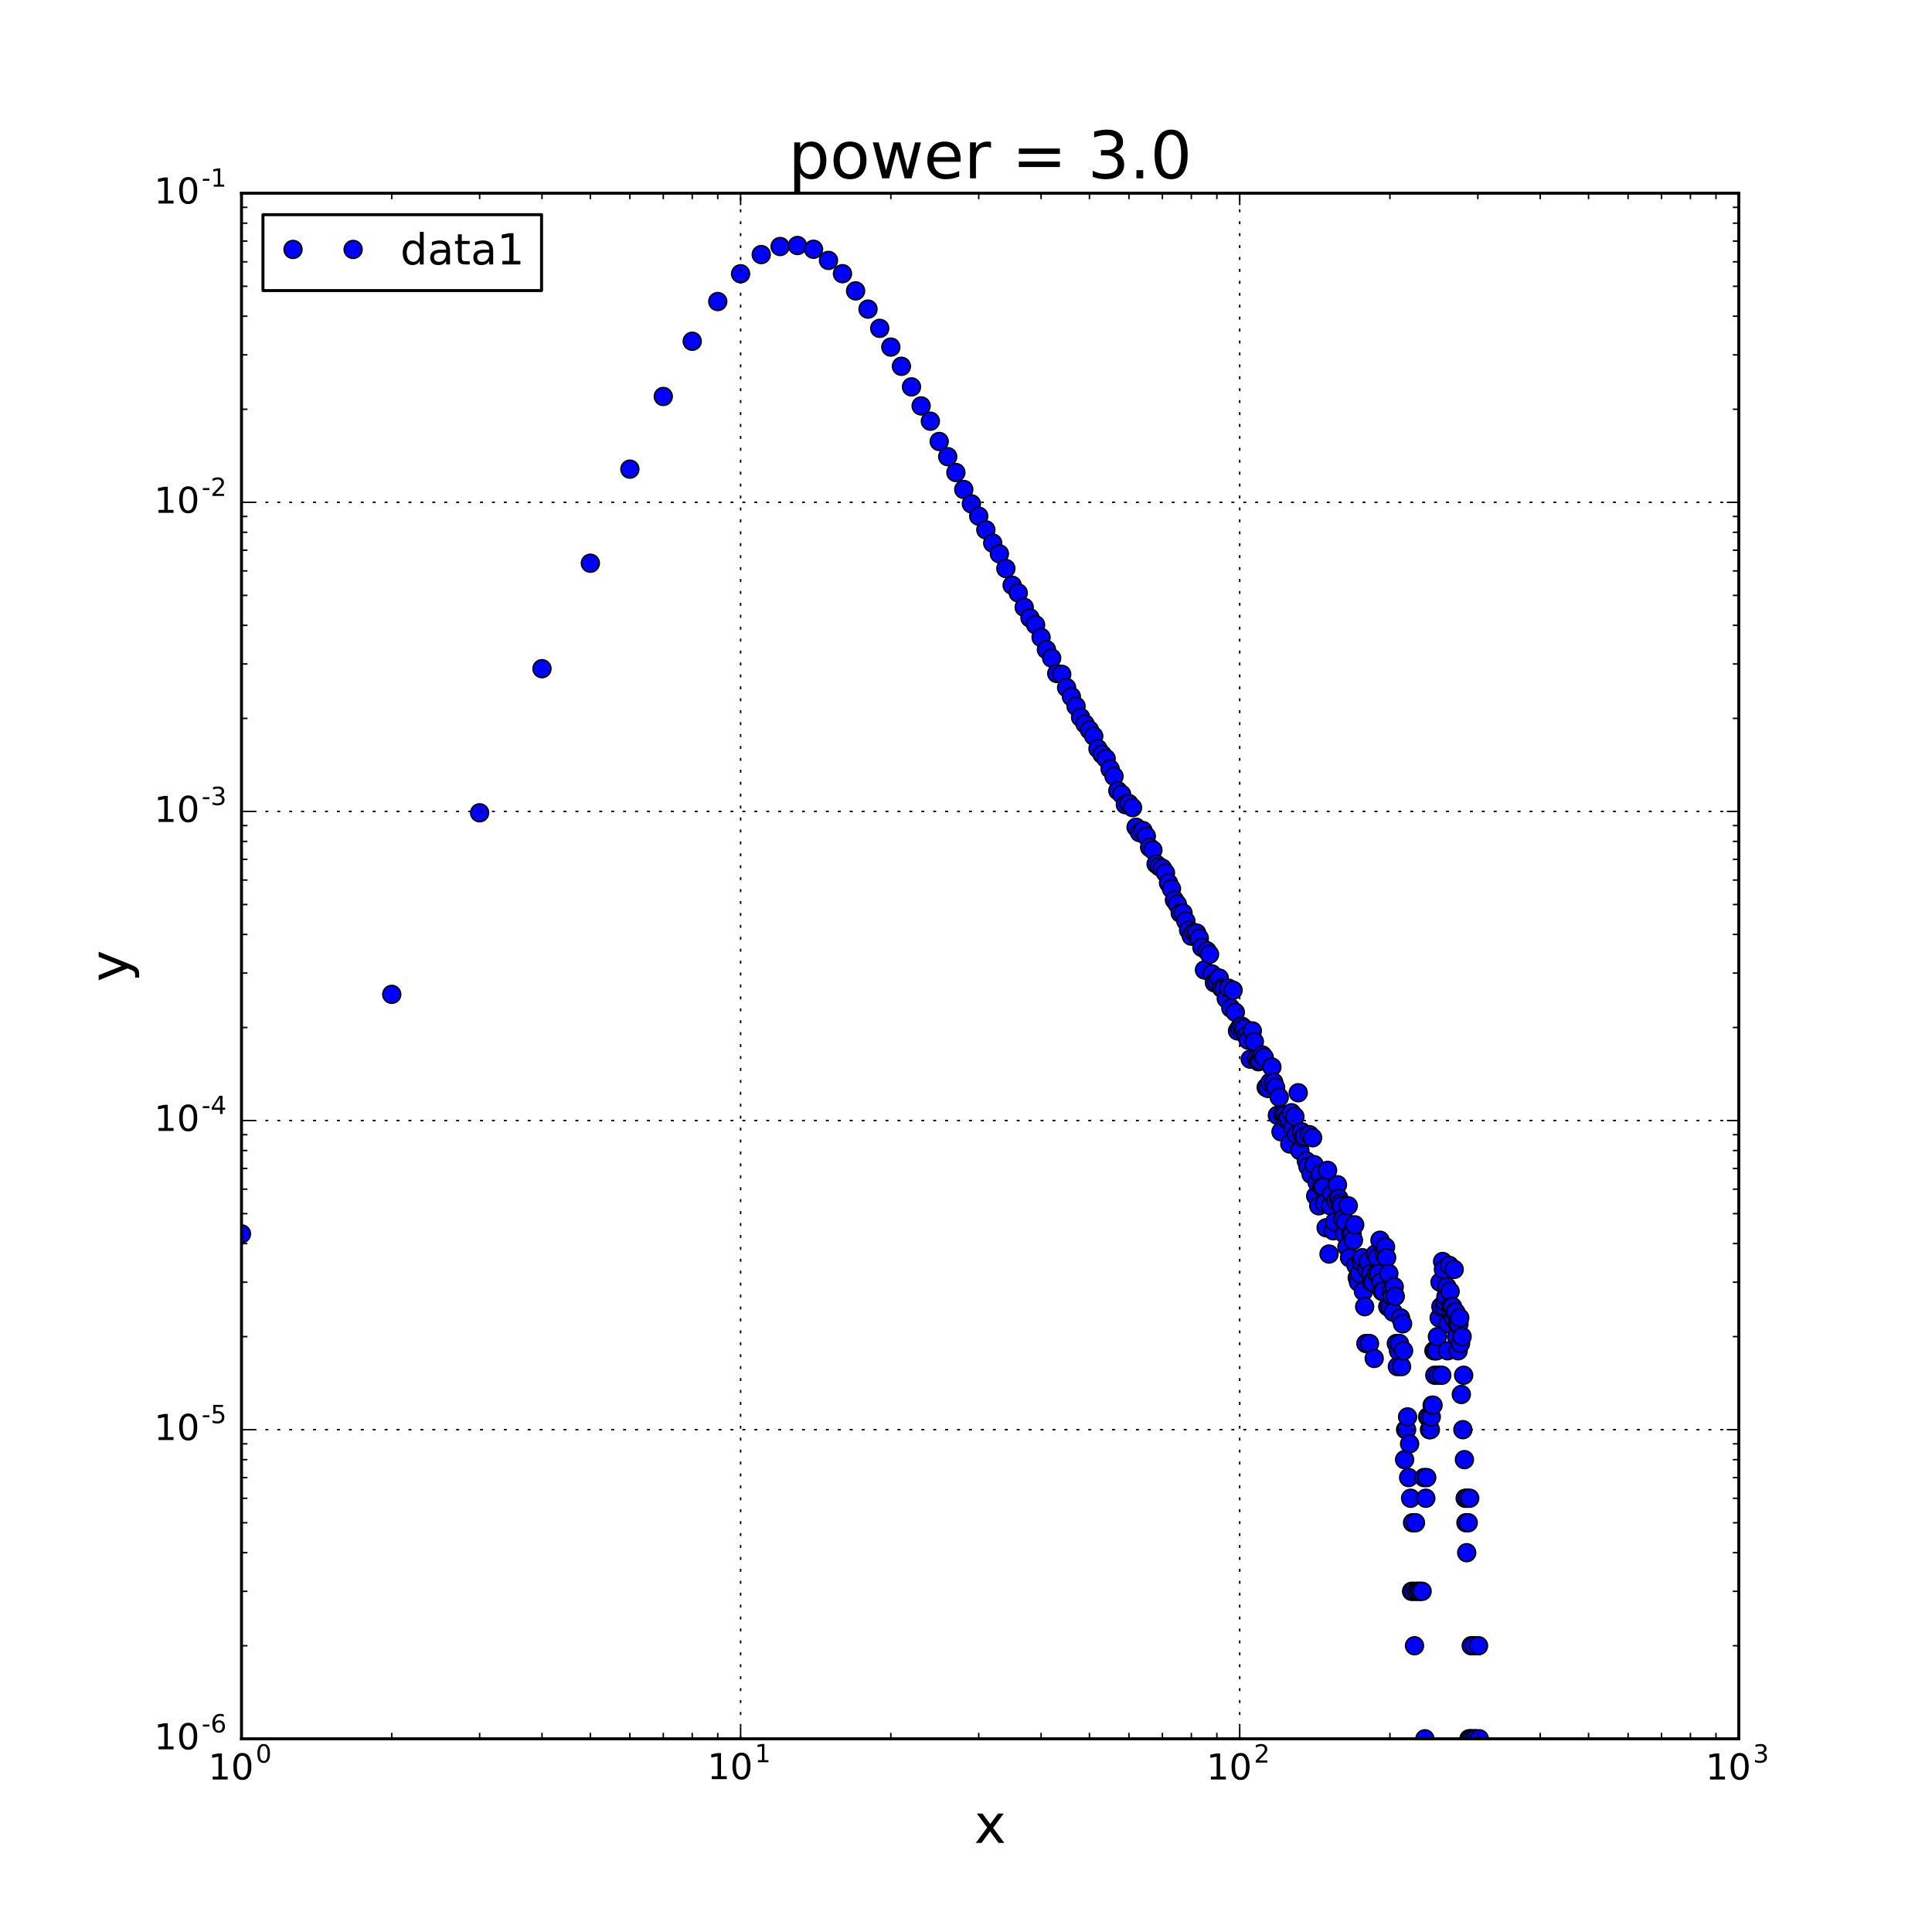 <?xml version="1.0" encoding="utf-8" standalone="no"?>
<!DOCTYPE svg PUBLIC "-//W3C//DTD SVG 1.1//EN"
  "http://www.w3.org/Graphics/SVG/1.1/DTD/svg11.dtd">
<!-- Created with matplotlib (http://matplotlib.org/) -->
<svg height="648pt" version="1.1" viewBox="0 0 648 648" width="648pt" xmlns="http://www.w3.org/2000/svg" xmlns:xlink="http://www.w3.org/1999/xlink">
 <defs>
  <style type="text/css">
*{stroke-linecap:butt;stroke-linejoin:round;stroke-miterlimit:100000;}
  </style>
 </defs>
 <g id="figure_1">
  <g id="patch_1">
   <path d="M 0 648 
L 648 648 
L 648 0 
L 0 0 
z
" style="fill:#ffffff;"/>
  </g>
  <g id="axes_1">
   <g id="patch_2">
    <path d="M 81 583.2 
L 583.2 583.2 
L 583.2 64.8 
L 81 64.8 
z
" style="fill:#ffffff;"/>
   </g>
   <g id="line2d_1">
    <defs>
     <path d="M 0 3 
C 0.796 3 1.559 2.684 2.121 2.121 
C 2.684 1.559 3 0.796 3 0 
C 3 -0.796 2.684 -1.559 2.121 -2.121 
C 1.559 -2.684 0.796 -3 0 -3 
C -0.796 -3 -1.559 -2.684 -2.121 -2.121 
C -2.684 -1.559 -3 -0.796 -3 0 
C -3 0.796 -2.684 1.559 -2.121 2.121 
C -1.559 2.684 -0.796 3 0 3 
z
" id="m90a67999fd" style="stroke:#000000;stroke-width:0.5;"/>
    </defs>
    <g clip-path="url(#pc6651a1c97)">
     <use style="fill:#0000ff;stroke:#000000;stroke-width:0.5;" x="81.0" xlink:href="#m90a67999fd" y="413.842"/>
     <use style="fill:#0000ff;stroke:#000000;stroke-width:0.5;" x="131.392" xlink:href="#m90a67999fd" y="333.514"/>
     <use style="fill:#0000ff;stroke:#000000;stroke-width:0.5;" x="160.87" xlink:href="#m90a67999fd" y="272.613"/>
     <use style="fill:#0000ff;stroke:#000000;stroke-width:0.5;" x="181.785" xlink:href="#m90a67999fd" y="224.281"/>
     <use style="fill:#0000ff;stroke:#000000;stroke-width:0.5;" x="198.008" xlink:href="#m90a67999fd" y="188.907"/>
     <use style="fill:#0000ff;stroke:#000000;stroke-width:0.5;" x="211.263" xlink:href="#m90a67999fd" y="157.35"/>
     <use style="fill:#0000ff;stroke:#000000;stroke-width:0.5;" x="222.469" xlink:href="#m90a67999fd" y="132.98"/>
     <use style="fill:#0000ff;stroke:#000000;stroke-width:0.5;" x="232.177" xlink:href="#m90a67999fd" y="114.462"/>
     <use style="fill:#0000ff;stroke:#000000;stroke-width:0.5;" x="240.74" xlink:href="#m90a67999fd" y="101.134"/>
     <use style="fill:#0000ff;stroke:#000000;stroke-width:0.5;" x="248.4" xlink:href="#m90a67999fd" y="91.827"/>
     <use style="fill:#0000ff;stroke:#000000;stroke-width:0.5;" x="255.329" xlink:href="#m90a67999fd" y="85.385"/>
     <use style="fill:#0000ff;stroke:#000000;stroke-width:0.5;" x="261.655" xlink:href="#m90a67999fd" y="82.682"/>
     <use style="fill:#0000ff;stroke:#000000;stroke-width:0.5;" x="267.474" xlink:href="#m90a67999fd" y="82.343"/>
     <use style="fill:#0000ff;stroke:#000000;stroke-width:0.5;" x="272.862" xlink:href="#m90a67999fd" y="83.608"/>
     <use style="fill:#0000ff;stroke:#000000;stroke-width:0.5;" x="277.878" xlink:href="#m90a67999fd" y="87.344"/>
     <use style="fill:#0000ff;stroke:#000000;stroke-width:0.5;" x="282.57" xlink:href="#m90a67999fd" y="91.799"/>
     <use style="fill:#0000ff;stroke:#000000;stroke-width:0.5;" x="286.977" xlink:href="#m90a67999fd" y="97.562"/>
     <use style="fill:#0000ff;stroke:#000000;stroke-width:0.5;" x="291.133" xlink:href="#m90a67999fd" y="103.677"/>
     <use style="fill:#0000ff;stroke:#000000;stroke-width:0.5;" x="295.063" xlink:href="#m90a67999fd" y="110.127"/>
     <use style="fill:#0000ff;stroke:#000000;stroke-width:0.5;" x="298.792" xlink:href="#m90a67999fd" y="116.411"/>
     <use style="fill:#0000ff;stroke:#000000;stroke-width:0.5;" x="302.34" xlink:href="#m90a67999fd" y="122.855"/>
     <use style="fill:#0000ff;stroke:#000000;stroke-width:0.5;" x="305.722" xlink:href="#m90a67999fd" y="129.765"/>
     <use style="fill:#0000ff;stroke:#000000;stroke-width:0.5;" x="308.953" xlink:href="#m90a67999fd" y="136.151"/>
     <use style="fill:#0000ff;stroke:#000000;stroke-width:0.5;" x="312.047" xlink:href="#m90a67999fd" y="141.264"/>
     <use style="fill:#0000ff;stroke:#000000;stroke-width:0.5;" x="315.015" xlink:href="#m90a67999fd" y="148.069"/>
     <use style="fill:#0000ff;stroke:#000000;stroke-width:0.5;" x="317.867" xlink:href="#m90a67999fd" y="153.169"/>
     <use style="fill:#0000ff;stroke:#000000;stroke-width:0.5;" x="320.61" xlink:href="#m90a67999fd" y="158.483"/>
     <use style="fill:#0000ff;stroke:#000000;stroke-width:0.5;" x="323.254" xlink:href="#m90a67999fd" y="164.172"/>
     <use style="fill:#0000ff;stroke:#000000;stroke-width:0.5;" x="325.805" xlink:href="#m90a67999fd" y="168.996"/>
     <use style="fill:#0000ff;stroke:#000000;stroke-width:0.5;" x="328.27" xlink:href="#m90a67999fd" y="173.119"/>
     <use style="fill:#0000ff;stroke:#000000;stroke-width:0.5;" x="330.654" xlink:href="#m90a67999fd" y="177.708"/>
     <use style="fill:#0000ff;stroke:#000000;stroke-width:0.5;" x="332.962" xlink:href="#m90a67999fd" y="182.148"/>
     <use style="fill:#0000ff;stroke:#000000;stroke-width:0.5;" x="335.199" xlink:href="#m90a67999fd" y="185.746"/>
     <use style="fill:#0000ff;stroke:#000000;stroke-width:0.5;" x="337.37" xlink:href="#m90a67999fd" y="190.685"/>
     <use style="fill:#0000ff;stroke:#000000;stroke-width:0.5;" x="339.477" xlink:href="#m90a67999fd" y="196.292"/>
     <use style="fill:#0000ff;stroke:#000000;stroke-width:0.5;" x="341.525" xlink:href="#m90a67999fd" y="198.879"/>
     <use style="fill:#0000ff;stroke:#000000;stroke-width:0.5;" x="343.517" xlink:href="#m90a67999fd" y="203.691"/>
     <use style="fill:#0000ff;stroke:#000000;stroke-width:0.5;" x="345.456" xlink:href="#m90a67999fd" y="207.264"/>
     <use style="fill:#0000ff;stroke:#000000;stroke-width:0.5;" x="347.344" xlink:href="#m90a67999fd" y="209.559"/>
     <use style="fill:#0000ff;stroke:#000000;stroke-width:0.5;" x="349.185" xlink:href="#m90a67999fd" y="213.788"/>
     <use style="fill:#0000ff;stroke:#000000;stroke-width:0.5;" x="350.98" xlink:href="#m90a67999fd" y="217.885"/>
     <use style="fill:#0000ff;stroke:#000000;stroke-width:0.5;" x="352.732" xlink:href="#m90a67999fd" y="220.724"/>
     <use style="fill:#0000ff;stroke:#000000;stroke-width:0.5;" x="354.443" xlink:href="#m90a67999fd" y="225.895"/>
     <use style="fill:#0000ff;stroke:#000000;stroke-width:0.5;" x="356.114" xlink:href="#m90a67999fd" y="226.17"/>
     <use style="fill:#0000ff;stroke:#000000;stroke-width:0.5;" x="357.748" xlink:href="#m90a67999fd" y="230.632"/>
     <use style="fill:#0000ff;stroke:#000000;stroke-width:0.5;" x="359.346" xlink:href="#m90a67999fd" y="233.669"/>
     <use style="fill:#0000ff;stroke:#000000;stroke-width:0.5;" x="360.909" xlink:href="#m90a67999fd" y="236.883"/>
     <use style="fill:#0000ff;stroke:#000000;stroke-width:0.5;" x="362.44" xlink:href="#m90a67999fd" y="240.613"/>
     <use style="fill:#0000ff;stroke:#000000;stroke-width:0.5;" x="363.939" xlink:href="#m90a67999fd" y="242.834"/>
     <use style="fill:#0000ff;stroke:#000000;stroke-width:0.5;" x="365.408" xlink:href="#m90a67999fd" y="244.851"/>
     <use style="fill:#0000ff;stroke:#000000;stroke-width:0.5;" x="366.847" xlink:href="#m90a67999fd" y="246.91"/>
     <use style="fill:#0000ff;stroke:#000000;stroke-width:0.5;" x="368.259" xlink:href="#m90a67999fd" y="251.138"/>
     <use style="fill:#0000ff;stroke:#000000;stroke-width:0.5;" x="369.644" xlink:href="#m90a67999fd" y="253.011"/>
     <use style="fill:#0000ff;stroke:#000000;stroke-width:0.5;" x="371.003" xlink:href="#m90a67999fd" y="254.446"/>
     <use style="fill:#0000ff;stroke:#000000;stroke-width:0.5;" x="372.337" xlink:href="#m90a67999fd" y="257.919"/>
     <use style="fill:#0000ff;stroke:#000000;stroke-width:0.5;" x="373.647" xlink:href="#m90a67999fd" y="260.381"/>
     <use style="fill:#0000ff;stroke:#000000;stroke-width:0.5;" x="374.933" xlink:href="#m90a67999fd" y="265.206"/>
     <use style="fill:#0000ff;stroke:#000000;stroke-width:0.5;" x="376.198" xlink:href="#m90a67999fd" y="266.418"/>
     <use style="fill:#0000ff;stroke:#000000;stroke-width:0.5;" x="377.441" xlink:href="#m90a67999fd" y="269.877"/>
     <use style="fill:#0000ff;stroke:#000000;stroke-width:0.5;" x="378.663" xlink:href="#m90a67999fd" y="269.536"/>
     <use style="fill:#0000ff;stroke:#000000;stroke-width:0.5;" x="379.864" xlink:href="#m90a67999fd" y="270.873"/>
     <use style="fill:#0000ff;stroke:#000000;stroke-width:0.5;" x="381.046" xlink:href="#m90a67999fd" y="277.458"/>
     <use style="fill:#0000ff;stroke:#000000;stroke-width:0.5;" x="382.21" xlink:href="#m90a67999fd" y="279.266"/>
     <use style="fill:#0000ff;stroke:#000000;stroke-width:0.5;" x="383.355" xlink:href="#m90a67999fd" y="278.586"/>
     <use style="fill:#0000ff;stroke:#000000;stroke-width:0.5;" x="384.482" xlink:href="#m90a67999fd" y="280.442"/>
     <use style="fill:#0000ff;stroke:#000000;stroke-width:0.5;" x="385.592" xlink:href="#m90a67999fd" y="284.222"/>
     <use style="fill:#0000ff;stroke:#000000;stroke-width:0.5;" x="386.685" xlink:href="#m90a67999fd" y="285.114"/>
     <use style="fill:#0000ff;stroke:#000000;stroke-width:0.5;" x="387.762" xlink:href="#m90a67999fd" y="289.791"/>
     <use style="fill:#0000ff;stroke:#000000;stroke-width:0.5;" x="388.823" xlink:href="#m90a67999fd" y="290.665"/>
     <use style="fill:#0000ff;stroke:#000000;stroke-width:0.5;" x="389.869" xlink:href="#m90a67999fd" y="291.212"/>
     <use style="fill:#0000ff;stroke:#000000;stroke-width:0.5;" x="390.901" xlink:href="#m90a67999fd" y="292.75"/>
     <use style="fill:#0000ff;stroke:#000000;stroke-width:0.5;" x="391.917" xlink:href="#m90a67999fd" y="296.148"/>
     <use style="fill:#0000ff;stroke:#000000;stroke-width:0.5;" x="392.92" xlink:href="#m90a67999fd" y="298.107"/>
     <use style="fill:#0000ff;stroke:#000000;stroke-width:0.5;" x="393.909" xlink:href="#m90a67999fd" y="301.865"/>
     <use style="fill:#0000ff;stroke:#000000;stroke-width:0.5;" x="394.885" xlink:href="#m90a67999fd" y="303.281"/>
     <use style="fill:#0000ff;stroke:#000000;stroke-width:0.5;" x="395.848" xlink:href="#m90a67999fd" y="306.253"/>
     <use style="fill:#0000ff;stroke:#000000;stroke-width:0.5;" x="396.799" xlink:href="#m90a67999fd" y="306.253"/>
     <use style="fill:#0000ff;stroke:#000000;stroke-width:0.5;" x="397.737" xlink:href="#m90a67999fd" y="308.923"/>
     <use style="fill:#0000ff;stroke:#000000;stroke-width:0.5;" x="398.663" xlink:href="#m90a67999fd" y="311.978"/>
     <use style="fill:#0000ff;stroke:#000000;stroke-width:0.5;" x="399.577" xlink:href="#m90a67999fd" y="313.985"/>
     <use style="fill:#0000ff;stroke:#000000;stroke-width:0.5;" x="400.48" xlink:href="#m90a67999fd" y="312.748"/>
     <use style="fill:#0000ff;stroke:#000000;stroke-width:0.5;" x="401.372" xlink:href="#m90a67999fd" y="312.97"/>
     <use style="fill:#0000ff;stroke:#000000;stroke-width:0.5;" x="402.254" xlink:href="#m90a67999fd" y="314.674"/>
     <use style="fill:#0000ff;stroke:#000000;stroke-width:0.5;" x="403.124" xlink:href="#m90a67999fd" y="317.789"/>
     <use style="fill:#0000ff;stroke:#000000;stroke-width:0.5;" x="403.985" xlink:href="#m90a67999fd" y="325.333"/>
     <use style="fill:#0000ff;stroke:#000000;stroke-width:0.5;" x="404.835" xlink:href="#m90a67999fd" y="318.919"/>
     <use style="fill:#0000ff;stroke:#000000;stroke-width:0.5;" x="405.676" xlink:href="#m90a67999fd" y="320.079"/>
     <use style="fill:#0000ff;stroke:#000000;stroke-width:0.5;" x="406.506" xlink:href="#m90a67999fd" y="326.673"/>
     <use style="fill:#0000ff;stroke:#000000;stroke-width:0.5;" x="407.328" xlink:href="#m90a67999fd" y="329.64"/>
     <use style="fill:#0000ff;stroke:#000000;stroke-width:0.5;" x="408.14" xlink:href="#m90a67999fd" y="329.318"/>
     <use style="fill:#0000ff;stroke:#000000;stroke-width:0.5;" x="408.944" xlink:href="#m90a67999fd" y="328.054"/>
     <use style="fill:#0000ff;stroke:#000000;stroke-width:0.5;" x="409.738" xlink:href="#m90a67999fd" y="331.451"/>
     <use style="fill:#0000ff;stroke:#000000;stroke-width:0.5;" x="410.524" xlink:href="#m90a67999fd" y="331.788"/>
     <use style="fill:#0000ff;stroke:#000000;stroke-width:0.5;" x="411.302" xlink:href="#m90a67999fd" y="334.943"/>
     <use style="fill:#0000ff;stroke:#000000;stroke-width:0.5;" x="412.071" xlink:href="#m90a67999fd" y="331.451"/>
     <use style="fill:#0000ff;stroke:#000000;stroke-width:0.5;" x="412.832" xlink:href="#m90a67999fd" y="338.141"/>
     <use style="fill:#0000ff;stroke:#000000;stroke-width:0.5;" x="413.586" xlink:href="#m90a67999fd" y="332.128"/>
     <use style="fill:#0000ff;stroke:#000000;stroke-width:0.5;" x="414.331" xlink:href="#m90a67999fd" y="339.526"/>
     <use style="fill:#0000ff;stroke:#000000;stroke-width:0.5;" x="415.069" xlink:href="#m90a67999fd" y="345.769"/>
     <use style="fill:#0000ff;stroke:#000000;stroke-width:0.5;" x="415.8" xlink:href="#m90a67999fd" y="344.629"/>
     <use style="fill:#0000ff;stroke:#000000;stroke-width:0.5;" x="416.523" xlink:href="#m90a67999fd" y="344.181"/>
     <use style="fill:#0000ff;stroke:#000000;stroke-width:0.5;" x="417.24" xlink:href="#m90a67999fd" y="344.855"/>
     <use style="fill:#0000ff;stroke:#000000;stroke-width:0.5;" x="417.949" xlink:href="#m90a67999fd" y="347.415"/>
     <use style="fill:#0000ff;stroke:#000000;stroke-width:0.5;" x="418.651" xlink:href="#m90a67999fd" y="348.876"/>
     <use style="fill:#0000ff;stroke:#000000;stroke-width:0.5;" x="419.347" xlink:href="#m90a67999fd" y="355.243"/>
     <use style="fill:#0000ff;stroke:#000000;stroke-width:0.5;" x="420.036" xlink:href="#m90a67999fd" y="345.769"/>
     <use style="fill:#0000ff;stroke:#000000;stroke-width:0.5;" x="420.719" xlink:href="#m90a67999fd" y="349.373"/>
     <use style="fill:#0000ff;stroke:#000000;stroke-width:0.5;" x="421.395" xlink:href="#m90a67999fd" y="355.243"/>
     <use style="fill:#0000ff;stroke:#000000;stroke-width:0.5;" x="422.065" xlink:href="#m90a67999fd" y="356.106"/>
     <use style="fill:#0000ff;stroke:#000000;stroke-width:0.5;" x="422.729" xlink:href="#m90a67999fd" y="355.817"/>
     <use style="fill:#0000ff;stroke:#000000;stroke-width:0.5;" x="423.387" xlink:href="#m90a67999fd" y="353.84"/>
     <use style="fill:#0000ff;stroke:#000000;stroke-width:0.5;" x="424.039" xlink:href="#m90a67999fd" y="354.677"/>
     <use style="fill:#0000ff;stroke:#000000;stroke-width:0.5;" x="424.685" xlink:href="#m90a67999fd" y="364.724"/>
     <use style="fill:#0000ff;stroke:#000000;stroke-width:0.5;" x="425.326" xlink:href="#m90a67999fd" y="365.078"/>
     <use style="fill:#0000ff;stroke:#000000;stroke-width:0.5;" x="425.961" xlink:href="#m90a67999fd" y="362.999"/>
     <use style="fill:#0000ff;stroke:#000000;stroke-width:0.5;" x="426.59" xlink:href="#m90a67999fd" y="357.884"/>
     <use style="fill:#0000ff;stroke:#000000;stroke-width:0.5;" x="427.214" xlink:href="#m90a67999fd" y="362.999"/>
     <use style="fill:#0000ff;stroke:#000000;stroke-width:0.5;" x="427.833" xlink:href="#m90a67999fd" y="364.724"/>
     <use style="fill:#0000ff;stroke:#000000;stroke-width:0.5;" x="428.447" xlink:href="#m90a67999fd" y="374.074"/>
     <use style="fill:#0000ff;stroke:#000000;stroke-width:0.5;" x="429.055" xlink:href="#m90a67999fd" y="368.007"/>
     <use style="fill:#0000ff;stroke:#000000;stroke-width:0.5;" x="429.658" xlink:href="#m90a67999fd" y="379.594"/>
     <use style="fill:#0000ff;stroke:#000000;stroke-width:0.5;" x="430.257" xlink:href="#m90a67999fd" y="373.643"/>
     <use style="fill:#0000ff;stroke:#000000;stroke-width:0.5;" x="430.85" xlink:href="#m90a67999fd" y="374.074"/>
     <use style="fill:#0000ff;stroke:#000000;stroke-width:0.5;" x="431.439" xlink:href="#m90a67999fd" y="375.392"/>
     <use style="fill:#0000ff;stroke:#000000;stroke-width:0.5;" x="432.023" xlink:href="#m90a67999fd" y="374.948"/>
     <use style="fill:#0000ff;stroke:#000000;stroke-width:0.5;" x="432.602" xlink:href="#m90a67999fd" y="383.691"/>
     <use style="fill:#0000ff;stroke:#000000;stroke-width:0.5;" x="433.177" xlink:href="#m90a67999fd" y="373.216"/>
     <use style="fill:#0000ff;stroke:#000000;stroke-width:0.5;" x="433.747" xlink:href="#m90a67999fd" y="378.15"/>
     <use style="fill:#0000ff;stroke:#000000;stroke-width:0.5;" x="434.313" xlink:href="#m90a67999fd" y="374.509"/>
     <use style="fill:#0000ff;stroke:#000000;stroke-width:0.5;" x="434.874" xlink:href="#m90a67999fd" y="380.584"/>
     <use style="fill:#0000ff;stroke:#000000;stroke-width:0.5;" x="435.431" xlink:href="#m90a67999fd" y="366.519"/>
     <use style="fill:#0000ff;stroke:#000000;stroke-width:0.5;" x="435.984" xlink:href="#m90a67999fd" y="385.888"/>
     <use style="fill:#0000ff;stroke:#000000;stroke-width:0.5;" x="436.533" xlink:href="#m90a67999fd" y="379.594"/>
     <use style="fill:#0000ff;stroke:#000000;stroke-width:0.5;" x="437.077" xlink:href="#m90a67999fd" y="381.596"/>
     <use style="fill:#0000ff;stroke:#000000;stroke-width:0.5;" x="437.618" xlink:href="#m90a67999fd" y="381.087"/>
     <use style="fill:#0000ff;stroke:#000000;stroke-width:0.5;" x="438.154" xlink:href="#m90a67999fd" y="389.398"/>
     <use style="fill:#0000ff;stroke:#000000;stroke-width:0.5;" x="438.687" xlink:href="#m90a67999fd" y="391.262"/>
     <use style="fill:#0000ff;stroke:#000000;stroke-width:0.5;" x="439.216" xlink:href="#m90a67999fd" y="380.584"/>
     <use style="fill:#0000ff;stroke:#000000;stroke-width:0.5;" x="439.741" xlink:href="#m90a67999fd" y="393.873"/>
     <use style="fill:#0000ff;stroke:#000000;stroke-width:0.5;" x="440.262" xlink:href="#m90a67999fd" y="381.596"/>
     <use style="fill:#0000ff;stroke:#000000;stroke-width:0.5;" x="440.779" xlink:href="#m90a67999fd" y="390.632"/>
     <use style="fill:#0000ff;stroke:#000000;stroke-width:0.5;" x="441.293" xlink:href="#m90a67999fd" y="401.151"/>
     <use style="fill:#0000ff;stroke:#000000;stroke-width:0.5;" x="441.803" xlink:href="#m90a67999fd" y="396.644"/>
     <use style="fill:#0000ff;stroke:#000000;stroke-width:0.5;" x="442.31" xlink:href="#m90a67999fd" y="404.427"/>
     <use style="fill:#0000ff;stroke:#000000;stroke-width:0.5;" x="442.813" xlink:href="#m90a67999fd" y="393.873"/>
     <use style="fill:#0000ff;stroke:#000000;stroke-width:0.5;" x="443.313" xlink:href="#m90a67999fd" y="398.097"/>
     <use style="fill:#0000ff;stroke:#000000;stroke-width:0.5;" x="443.809" xlink:href="#m90a67999fd" y="398.097"/>
     <use style="fill:#0000ff;stroke:#000000;stroke-width:0.5;" x="444.302" xlink:href="#m90a67999fd" y="403.585"/>
     <use style="fill:#0000ff;stroke:#000000;stroke-width:0.5;" x="444.791" xlink:href="#m90a67999fd" y="411.795"/>
     <use style="fill:#0000ff;stroke:#000000;stroke-width:0.5;" x="445.278" xlink:href="#m90a67999fd" y="392.548"/>
     <use style="fill:#0000ff;stroke:#000000;stroke-width:0.5;" x="445.761" xlink:href="#m90a67999fd" y="420.609"/>
     <use style="fill:#0000ff;stroke:#000000;stroke-width:0.5;" x="446.241" xlink:href="#m90a67999fd" y="404.427"/>
     <use style="fill:#0000ff;stroke:#000000;stroke-width:0.5;" x="446.717" xlink:href="#m90a67999fd" y="400.368"/>
     <use style="fill:#0000ff;stroke:#000000;stroke-width:0.5;" x="447.191" xlink:href="#m90a67999fd" y="412.807"/>
     <use style="fill:#0000ff;stroke:#000000;stroke-width:0.5;" x="447.662" xlink:href="#m90a67999fd" y="409.837"/>
     <use style="fill:#0000ff;stroke:#000000;stroke-width:0.5;" x="448.129" xlink:href="#m90a67999fd" y="402.759"/>
     <use style="fill:#0000ff;stroke:#000000;stroke-width:0.5;" x="448.594" xlink:href="#m90a67999fd" y="397.365"/>
     <use style="fill:#0000ff;stroke:#000000;stroke-width:0.5;" x="449.055" xlink:href="#m90a67999fd" y="401.948"/>
     <use style="fill:#0000ff;stroke:#000000;stroke-width:0.5;" x="449.514" xlink:href="#m90a67999fd" y="403.585"/>
     <use style="fill:#0000ff;stroke:#000000;stroke-width:0.5;" x="449.97" xlink:href="#m90a67999fd" y="404.427"/>
     <use style="fill:#0000ff;stroke:#000000;stroke-width:0.5;" x="450.423" xlink:href="#m90a67999fd" y="408.889"/>
     <use style="fill:#0000ff;stroke:#000000;stroke-width:0.5;" x="450.873" xlink:href="#m90a67999fd" y="413.842"/>
     <use style="fill:#0000ff;stroke:#000000;stroke-width:0.5;" x="451.32" xlink:href="#m90a67999fd" y="409.837"/>
     <use style="fill:#0000ff;stroke:#000000;stroke-width:0.5;" x="451.765" xlink:href="#m90a67999fd" y="418.238"/>
     <use style="fill:#0000ff;stroke:#000000;stroke-width:0.5;" x="452.207" xlink:href="#m90a67999fd" y="404.427"/>
     <use style="fill:#0000ff;stroke:#000000;stroke-width:0.5;" x="452.646" xlink:href="#m90a67999fd" y="421.843"/>
     <use style="fill:#0000ff;stroke:#000000;stroke-width:0.5;" x="453.083" xlink:href="#m90a67999fd" y="413.842"/>
     <use style="fill:#0000ff;stroke:#000000;stroke-width:0.5;" x="453.517" xlink:href="#m90a67999fd" y="413.842"/>
     <use style="fill:#0000ff;stroke:#000000;stroke-width:0.5;" x="453.948" xlink:href="#m90a67999fd" y="415.987"/>
     <use style="fill:#0000ff;stroke:#000000;stroke-width:0.5;" x="454.377" xlink:href="#m90a67999fd" y="410.805"/>
     <use style="fill:#0000ff;stroke:#000000;stroke-width:0.5;" x="454.804" xlink:href="#m90a67999fd" y="424.416"/>
     <use style="fill:#0000ff;stroke:#000000;stroke-width:0.5;" x="455.227" xlink:href="#m90a67999fd" y="428.576"/>
     <use style="fill:#0000ff;stroke:#000000;stroke-width:0.5;" x="455.649" xlink:href="#m90a67999fd" y="430.052"/>
     <use style="fill:#0000ff;stroke:#000000;stroke-width:0.5;" x="456.068" xlink:href="#m90a67999fd" y="427.146"/>
     <use style="fill:#0000ff;stroke:#000000;stroke-width:0.5;" x="456.485" xlink:href="#m90a67999fd" y="423.111"/>
     <use style="fill:#0000ff;stroke:#000000;stroke-width:0.5;" x="456.899" xlink:href="#m90a67999fd" y="421.843"/>
     <use style="fill:#0000ff;stroke:#000000;stroke-width:0.5;" x="457.311" xlink:href="#m90a67999fd" y="433.159"/>
     <use style="fill:#0000ff;stroke:#000000;stroke-width:0.5;" x="457.72" xlink:href="#m90a67999fd" y="438.262"/>
     <use style="fill:#0000ff;stroke:#000000;stroke-width:0.5;" x="458.128" xlink:href="#m90a67999fd" y="450.619"/>
     <use style="fill:#0000ff;stroke:#000000;stroke-width:0.5;" x="458.533" xlink:href="#m90a67999fd" y="425.76"/>
     <use style="fill:#0000ff;stroke:#000000;stroke-width:0.5;" x="458.935" xlink:href="#m90a67999fd" y="423.111"/>
     <use style="fill:#0000ff;stroke:#000000;stroke-width:0.5;" x="459.336" xlink:href="#m90a67999fd" y="450.619"/>
     <use style="fill:#0000ff;stroke:#000000;stroke-width:0.5;" x="459.734" xlink:href="#m90a67999fd" y="427.146"/>
     <use style="fill:#0000ff;stroke:#000000;stroke-width:0.5;" x="460.131" xlink:href="#m90a67999fd" y="430.052"/>
     <use style="fill:#0000ff;stroke:#000000;stroke-width:0.5;" x="460.525" xlink:href="#m90a67999fd" y="430.052"/>
     <use style="fill:#0000ff;stroke:#000000;stroke-width:0.5;" x="460.916" xlink:href="#m90a67999fd" y="455.627"/>
     <use style="fill:#0000ff;stroke:#000000;stroke-width:0.5;" x="461.306" xlink:href="#m90a67999fd" y="420.609"/>
     <use style="fill:#0000ff;stroke:#000000;stroke-width:0.5;" x="461.694" xlink:href="#m90a67999fd" y="427.146"/>
     <use style="fill:#0000ff;stroke:#000000;stroke-width:0.5;" x="462.08" xlink:href="#m90a67999fd" y="421.843"/>
     <use style="fill:#0000ff;stroke:#000000;stroke-width:0.5;" x="462.463" xlink:href="#m90a67999fd" y="427.146"/>
     <use style="fill:#0000ff;stroke:#000000;stroke-width:0.5;" x="462.845" xlink:href="#m90a67999fd" y="415.987"/>
     <use style="fill:#0000ff;stroke:#000000;stroke-width:0.5;" x="463.225" xlink:href="#m90a67999fd" y="430.052"/>
     <use style="fill:#0000ff;stroke:#000000;stroke-width:0.5;" x="463.602" xlink:href="#m90a67999fd" y="433.159"/>
     <use style="fill:#0000ff;stroke:#000000;stroke-width:0.5;" x="463.978" xlink:href="#m90a67999fd" y="433.159"/>
     <use style="fill:#0000ff;stroke:#000000;stroke-width:0.5;" x="464.352" xlink:href="#m90a67999fd" y="420.609"/>
     <use style="fill:#0000ff;stroke:#000000;stroke-width:0.5;" x="464.724" xlink:href="#m90a67999fd" y="418.238"/>
     <use style="fill:#0000ff;stroke:#000000;stroke-width:0.5;" x="465.094" xlink:href="#m90a67999fd" y="421.843"/>
     <use style="fill:#0000ff;stroke:#000000;stroke-width:0.5;" x="465.462" xlink:href="#m90a67999fd" y="438.262"/>
     <use style="fill:#0000ff;stroke:#000000;stroke-width:0.5;" x="465.828" xlink:href="#m90a67999fd" y="427.146"/>
     <use style="fill:#0000ff;stroke:#000000;stroke-width:0.5;" x="466.192" xlink:href="#m90a67999fd" y="438.262"/>
     <use style="fill:#0000ff;stroke:#000000;stroke-width:0.5;" x="466.555" xlink:href="#m90a67999fd" y="433.159"/>
     <use style="fill:#0000ff;stroke:#000000;stroke-width:0.5;" x="466.916" xlink:href="#m90a67999fd" y="434.796"/>
     <use style="fill:#0000ff;stroke:#000000;stroke-width:0.5;" x="467.275" xlink:href="#m90a67999fd" y="440.1"/>
     <use style="fill:#0000ff;stroke:#000000;stroke-width:0.5;" x="467.632" xlink:href="#m90a67999fd" y="431.579"/>
     <use style="fill:#0000ff;stroke:#000000;stroke-width:0.5;" x="467.988" xlink:href="#m90a67999fd" y="434.796"/>
     <use style="fill:#0000ff;stroke:#000000;stroke-width:0.5;" x="468.341" xlink:href="#m90a67999fd" y="450.619"/>
     <use style="fill:#0000ff;stroke:#000000;stroke-width:0.5;" x="468.693" xlink:href="#m90a67999fd" y="458.357"/>
     <use style="fill:#0000ff;stroke:#000000;stroke-width:0.5;" x="469.044" xlink:href="#m90a67999fd" y="453.053"/>
     <use style="fill:#0000ff;stroke:#000000;stroke-width:0.5;" x="469.392" xlink:href="#m90a67999fd" y="450.619"/>
     <use style="fill:#0000ff;stroke:#000000;stroke-width:0.5;" x="469.74" xlink:href="#m90a67999fd" y="442.016"/>
     <use style="fill:#0000ff;stroke:#000000;stroke-width:0.5;" x="470.085" xlink:href="#m90a67999fd" y="458.357"/>
     <use style="fill:#0000ff;stroke:#000000;stroke-width:0.5;" x="470.429" xlink:href="#m90a67999fd" y="444.018"/>
     <use style="fill:#0000ff;stroke:#000000;stroke-width:0.5;" x="470.771" xlink:href="#m90a67999fd" y="453.053"/>
     <use style="fill:#0000ff;stroke:#000000;stroke-width:0.5;" x="471.111" xlink:href="#m90a67999fd" y="489.568"/>
     <use style="fill:#0000ff;stroke:#000000;stroke-width:0.5;" x="471.45" xlink:href="#m90a67999fd" y="479.52"/>
     <use style="fill:#0000ff;stroke:#000000;stroke-width:0.5;" x="471.788" xlink:href="#m90a67999fd" y="479.52"/>
     <use style="fill:#0000ff;stroke:#000000;stroke-width:0.5;" x="472.123" xlink:href="#m90a67999fd" y="475.228"/>
     <use style="fill:#0000ff;stroke:#000000;stroke-width:0.5;" x="472.458" xlink:href="#m90a67999fd" y="495.58"/>
     <use style="fill:#0000ff;stroke:#000000;stroke-width:0.5;" x="472.79" xlink:href="#m90a67999fd" y="484.264"/>
     <use style="fill:#0000ff;stroke:#000000;stroke-width:0.5;" x="473.122" xlink:href="#m90a67999fd" y="502.521"/>
     <use style="fill:#0000ff;stroke:#000000;stroke-width:0.5;" x="473.451" xlink:href="#m90a67999fd" y="533.732"/>
     <use style="fill:#0000ff;stroke:#000000;stroke-width:0.5;" x="473.779" xlink:href="#m90a67999fd" y="510.731"/>
     <use style="fill:#0000ff;stroke:#000000;stroke-width:0.5;" x="474.106" xlink:href="#m90a67999fd" y="533.732"/>
     <use style="fill:#0000ff;stroke:#000000;stroke-width:0.5;" x="474.432" xlink:href="#m90a67999fd" y="551.989"/>
     <use style="fill:#0000ff;stroke:#000000;stroke-width:0.5;" x="474.755" xlink:href="#m90a67999fd" y="510.731"/>
     <use style="fill:#0000ff;stroke:#000000;stroke-width:0.5;" x="475.078" xlink:href="#m90a67999fd" y="533.732"/>
     <use style="fill:#0000ff;stroke:#000000;stroke-width:0.5;" x="475.718" xlink:href="#m90a67999fd" y="533.732"/>
     <use style="fill:#0000ff;stroke:#000000;stroke-width:0.5;" x="476.353" xlink:href="#m90a67999fd" y="533.732"/>
     <use style="fill:#0000ff;stroke:#000000;stroke-width:0.5;" x="476.983" xlink:href="#m90a67999fd" y="533.732"/>
     <use style="fill:#0000ff;stroke:#000000;stroke-width:0.5;" x="477.607" xlink:href="#m90a67999fd" y="495.58"/>
     <use style="fill:#0000ff;stroke:#000000;stroke-width:0.5;" x="477.917" xlink:href="#m90a67999fd" y="583.2"/>
     <use style="fill:#0000ff;stroke:#000000;stroke-width:0.5;" x="478.225" xlink:href="#m90a67999fd" y="502.521"/>
     <use style="fill:#0000ff;stroke:#000000;stroke-width:0.5;" x="478.533" xlink:href="#m90a67999fd" y="495.58"/>
     <use style="fill:#0000ff;stroke:#000000;stroke-width:0.5;" x="478.839" xlink:href="#m90a67999fd" y="475.228"/>
     <use style="fill:#0000ff;stroke:#000000;stroke-width:0.5;" x="479.144" xlink:href="#m90a67999fd" y="475.228"/>
     <use style="fill:#0000ff;stroke:#000000;stroke-width:0.5;" x="479.447" xlink:href="#m90a67999fd" y="479.52"/>
     <use style="fill:#0000ff;stroke:#000000;stroke-width:0.5;" x="479.75" xlink:href="#m90a67999fd" y="479.52"/>
     <use style="fill:#0000ff;stroke:#000000;stroke-width:0.5;" x="480.051" xlink:href="#m90a67999fd" y="475.228"/>
     <use style="fill:#0000ff;stroke:#000000;stroke-width:0.5;" x="480.35" xlink:href="#m90a67999fd" y="471.31"/>
     <use style="fill:#0000ff;stroke:#000000;stroke-width:0.5;" x="480.649" xlink:href="#m90a67999fd" y="471.31"/>
     <use style="fill:#0000ff;stroke:#000000;stroke-width:0.5;" x="480.946" xlink:href="#m90a67999fd" y="453.053"/>
     <use style="fill:#0000ff;stroke:#000000;stroke-width:0.5;" x="481.243" xlink:href="#m90a67999fd" y="461.263"/>
     <use style="fill:#0000ff;stroke:#000000;stroke-width:0.5;" x="481.537" xlink:href="#m90a67999fd" y="453.053"/>
     <use style="fill:#0000ff;stroke:#000000;stroke-width:0.5;" x="481.831" xlink:href="#m90a67999fd" y="453.053"/>
     <use style="fill:#0000ff;stroke:#000000;stroke-width:0.5;" x="482.124" xlink:href="#m90a67999fd" y="448.309"/>
     <use style="fill:#0000ff;stroke:#000000;stroke-width:0.5;" x="482.415" xlink:href="#m90a67999fd" y="461.263"/>
     <use style="fill:#0000ff;stroke:#000000;stroke-width:0.5;" x="482.705" xlink:href="#m90a67999fd" y="442.016"/>
     <use style="fill:#0000ff;stroke:#000000;stroke-width:0.5;" x="482.994" xlink:href="#m90a67999fd" y="430.052"/>
     <use style="fill:#0000ff;stroke:#000000;stroke-width:0.5;" x="483.282" xlink:href="#m90a67999fd" y="438.262"/>
     <use style="fill:#0000ff;stroke:#000000;stroke-width:0.5;" x="483.569" xlink:href="#m90a67999fd" y="461.263"/>
     <use style="fill:#0000ff;stroke:#000000;stroke-width:0.5;" x="483.855" xlink:href="#m90a67999fd" y="423.111"/>
     <use style="fill:#0000ff;stroke:#000000;stroke-width:0.5;" x="484.139" xlink:href="#m90a67999fd" y="425.76"/>
     <use style="fill:#0000ff;stroke:#000000;stroke-width:0.5;" x="484.423" xlink:href="#m90a67999fd" y="438.262"/>
     <use style="fill:#0000ff;stroke:#000000;stroke-width:0.5;" x="484.705" xlink:href="#m90a67999fd" y="436.496"/>
     <use style="fill:#0000ff;stroke:#000000;stroke-width:0.5;" x="484.986" xlink:href="#m90a67999fd" y="434.796"/>
     <use style="fill:#0000ff;stroke:#000000;stroke-width:0.5;" x="485.267" xlink:href="#m90a67999fd" y="431.579"/>
     <use style="fill:#0000ff;stroke:#000000;stroke-width:0.5;" x="485.546" xlink:href="#m90a67999fd" y="453.053"/>
     <use style="fill:#0000ff;stroke:#000000;stroke-width:0.5;" x="485.824" xlink:href="#m90a67999fd" y="444.018"/>
     <use style="fill:#0000ff;stroke:#000000;stroke-width:0.5;" x="486.101" xlink:href="#m90a67999fd" y="424.416"/>
     <use style="fill:#0000ff;stroke:#000000;stroke-width:0.5;" x="486.376" xlink:href="#m90a67999fd" y="433.159"/>
     <use style="fill:#0000ff;stroke:#000000;stroke-width:0.5;" x="486.651" xlink:href="#m90a67999fd" y="438.262"/>
     <use style="fill:#0000ff;stroke:#000000;stroke-width:0.5;" x="486.925" xlink:href="#m90a67999fd" y="440.1"/>
     <use style="fill:#0000ff;stroke:#000000;stroke-width:0.5;" x="487.198" xlink:href="#m90a67999fd" y="438.262"/>
     <use style="fill:#0000ff;stroke:#000000;stroke-width:0.5;" x="487.47" xlink:href="#m90a67999fd" y="442.016"/>
     <use style="fill:#0000ff;stroke:#000000;stroke-width:0.5;" x="487.741" xlink:href="#m90a67999fd" y="425.76"/>
     <use style="fill:#0000ff;stroke:#000000;stroke-width:0.5;" x="488.01" xlink:href="#m90a67999fd" y="440.1"/>
     <use style="fill:#0000ff;stroke:#000000;stroke-width:0.5;" x="488.279" xlink:href="#m90a67999fd" y="440.1"/>
     <use style="fill:#0000ff;stroke:#000000;stroke-width:0.5;" x="488.547" xlink:href="#m90a67999fd" y="448.309"/>
     <use style="fill:#0000ff;stroke:#000000;stroke-width:0.5;" x="488.814" xlink:href="#m90a67999fd" y="444.018"/>
     <use style="fill:#0000ff;stroke:#000000;stroke-width:0.5;" x="489.079" xlink:href="#m90a67999fd" y="453.053"/>
     <use style="fill:#0000ff;stroke:#000000;stroke-width:0.5;" x="489.344" xlink:href="#m90a67999fd" y="444.018"/>
     <use style="fill:#0000ff;stroke:#000000;stroke-width:0.5;" x="489.608" xlink:href="#m90a67999fd" y="442.016"/>
     <use style="fill:#0000ff;stroke:#000000;stroke-width:0.5;" x="489.871" xlink:href="#m90a67999fd" y="450.619"/>
     <use style="fill:#0000ff;stroke:#000000;stroke-width:0.5;" x="490.133" xlink:href="#m90a67999fd" y="467.706"/>
     <use style="fill:#0000ff;stroke:#000000;stroke-width:0.5;" x="490.394" xlink:href="#m90a67999fd" y="448.309"/>
     <use style="fill:#0000ff;stroke:#000000;stroke-width:0.5;" x="490.654" xlink:href="#m90a67999fd" y="479.52"/>
     <use style="fill:#0000ff;stroke:#000000;stroke-width:0.5;" x="490.913" xlink:href="#m90a67999fd" y="461.263"/>
     <use style="fill:#0000ff;stroke:#000000;stroke-width:0.5;" x="491.172" xlink:href="#m90a67999fd" y="489.568"/>
     <use style="fill:#0000ff;stroke:#000000;stroke-width:0.5;" x="491.429" xlink:href="#m90a67999fd" y="502.521"/>
     <use style="fill:#0000ff;stroke:#000000;stroke-width:0.5;" x="491.685" xlink:href="#m90a67999fd" y="510.731"/>
     <use style="fill:#0000ff;stroke:#000000;stroke-width:0.5;" x="491.941" xlink:href="#m90a67999fd" y="520.778"/>
     <use style="fill:#0000ff;stroke:#000000;stroke-width:0.5;" x="492.196" xlink:href="#m90a67999fd" y="502.521"/>
     <use style="fill:#0000ff;stroke:#000000;stroke-width:0.5;" x="492.449" xlink:href="#m90a67999fd" y="510.731"/>
     <use style="fill:#0000ff;stroke:#000000;stroke-width:0.5;" x="492.702" xlink:href="#m90a67999fd" y="583.2"/>
     <use style="fill:#0000ff;stroke:#000000;stroke-width:0.5;" x="492.954" xlink:href="#m90a67999fd" y="502.521"/>
     <use style="fill:#0000ff;stroke:#000000;stroke-width:0.5;" x="493.205" xlink:href="#m90a67999fd" y="583.2"/>
     <use style="fill:#0000ff;stroke:#000000;stroke-width:0.5;" x="493.456" xlink:href="#m90a67999fd" y="551.989"/>
     <use style="fill:#0000ff;stroke:#000000;stroke-width:0.5;" x="493.705" xlink:href="#m90a67999fd" y="583.2"/>
     <use style="fill:#0000ff;stroke:#000000;stroke-width:0.5;" x="494.448" xlink:href="#m90a67999fd" y="551.989"/>
     <use style="fill:#0000ff;stroke:#000000;stroke-width:0.5;" x="494.694" xlink:href="#m90a67999fd" y="583.2"/>
     <use style="fill:#0000ff;stroke:#000000;stroke-width:0.5;" x="494.939" xlink:href="#m90a67999fd" y="583.2"/>
     <use style="fill:#0000ff;stroke:#000000;stroke-width:0.5;" x="495.912" xlink:href="#m90a67999fd" y="551.989"/>
     <use style="fill:#0000ff;stroke:#000000;stroke-width:0.5;" x="496.153" xlink:href="#m90a67999fd" y="583.2"/>
    </g>
   </g>
   <g id="patch_3">
    <path d="M 81 583.2 
L 81 64.8 
" style="fill:none;stroke:#000000;stroke-linecap:square;stroke-linejoin:miter;"/>
   </g>
   <g id="patch_4">
    <path d="M 81 64.8 
L 583.2 64.8 
" style="fill:none;stroke:#000000;stroke-linecap:square;stroke-linejoin:miter;"/>
   </g>
   <g id="patch_5">
    <path d="M 583.2 583.2 
L 583.2 64.8 
" style="fill:none;stroke:#000000;stroke-linecap:square;stroke-linejoin:miter;"/>
   </g>
   <g id="patch_6">
    <path d="M 81 583.2 
L 583.2 583.2 
" style="fill:none;stroke:#000000;stroke-linecap:square;stroke-linejoin:miter;"/>
   </g>
   <g id="matplotlib.axis_1">
    <g id="xtick_1">
     <g id="line2d_2">
      <path clip-path="url(#pc6651a1c97)" d="M 81 583.2 
L 81 64.8 
" style="fill:none;stroke:#000000;stroke-dasharray:1,3;stroke-dashoffset:0.0;stroke-width:0.5;"/>
     </g>
     <g id="line2d_3">
      <defs>
       <path d="M 0 0 
L 0 -4 
" id="m7518e7a536" style="stroke:#000000;stroke-width:0.5;"/>
      </defs>
      <g>
       <use style="stroke:#000000;stroke-width:0.5;" x="81.0" xlink:href="#m7518e7a536" y="583.2"/>
      </g>
     </g>
     <g id="line2d_4">
      <defs>
       <path d="M 0 0 
L 0 4 
" id="m64e42e4e88" style="stroke:#000000;stroke-width:0.5;"/>
      </defs>
      <g>
       <use style="stroke:#000000;stroke-width:0.5;" x="81.0" xlink:href="#m64e42e4e88" y="64.8"/>
      </g>
     </g>
     <g id="text_1">
      <!-- $\mathdefault{10^{0}}$ -->
      <defs>
       <path d="M 31.781 66.406 
Q 24.172 66.406 20.328 58.906 
Q 16.5 51.422 16.5 36.375 
Q 16.5 21.391 20.328 13.891 
Q 24.172 6.391 31.781 6.391 
Q 39.453 6.391 43.281 13.891 
Q 47.125 21.391 47.125 36.375 
Q 47.125 51.422 43.281 58.906 
Q 39.453 66.406 31.781 66.406 
M 31.781 74.219 
Q 44.047 74.219 50.516 64.516 
Q 56.984 54.828 56.984 36.375 
Q 56.984 17.969 50.516 8.266 
Q 44.047 -1.422 31.781 -1.422 
Q 19.531 -1.422 13.062 8.266 
Q 6.594 17.969 6.594 36.375 
Q 6.594 54.828 13.062 64.516 
Q 19.531 74.219 31.781 74.219 
" id="BitstreamVeraSans-Roman-30"/>
       <path d="M 12.406 8.297 
L 28.516 8.297 
L 28.516 63.922 
L 10.984 60.406 
L 10.984 69.391 
L 28.422 72.906 
L 38.281 72.906 
L 38.281 8.297 
L 54.391 8.297 
L 54.391 0 
L 12.406 0 
z
" id="BitstreamVeraSans-Roman-31"/>
      </defs>
      <g transform="translate(69.84 596.944)scale(0.12 -0.12)">
       <use transform="translate(0.0 0.797)" xlink:href="#BitstreamVeraSans-Roman-31"/>
       <use transform="translate(63.623 0.797)" xlink:href="#BitstreamVeraSans-Roman-30"/>
       <use transform="translate(132.759 48.047)scale(0.7)" xlink:href="#BitstreamVeraSans-Roman-30"/>
      </g>
     </g>
    </g>
    <g id="xtick_2">
     <g id="line2d_5">
      <path clip-path="url(#pc6651a1c97)" d="M 248.4 583.2 
L 248.4 64.8 
" style="fill:none;stroke:#000000;stroke-dasharray:1,3;stroke-dashoffset:0.0;stroke-width:0.5;"/>
     </g>
     <g id="line2d_6">
      <g>
       <use style="stroke:#000000;stroke-width:0.5;" x="248.4" xlink:href="#m7518e7a536" y="583.2"/>
      </g>
     </g>
     <g id="line2d_7">
      <g>
       <use style="stroke:#000000;stroke-width:0.5;" x="248.4" xlink:href="#m64e42e4e88" y="64.8"/>
      </g>
     </g>
     <g id="text_2">
      <!-- $\mathdefault{10^{1}}$ -->
      <g transform="translate(237.24 596.824)scale(0.12 -0.12)">
       <use transform="translate(0.0 0.716)" xlink:href="#BitstreamVeraSans-Roman-31"/>
       <use transform="translate(63.623 0.716)" xlink:href="#BitstreamVeraSans-Roman-30"/>
       <use transform="translate(132.759 47.966)scale(0.7)" xlink:href="#BitstreamVeraSans-Roman-31"/>
      </g>
     </g>
    </g>
    <g id="xtick_3">
     <g id="line2d_8">
      <path clip-path="url(#pc6651a1c97)" d="M 415.8 583.2 
L 415.8 64.8 
" style="fill:none;stroke:#000000;stroke-dasharray:1,3;stroke-dashoffset:0.0;stroke-width:0.5;"/>
     </g>
     <g id="line2d_9">
      <g>
       <use style="stroke:#000000;stroke-width:0.5;" x="415.8" xlink:href="#m7518e7a536" y="583.2"/>
      </g>
     </g>
     <g id="line2d_10">
      <g>
       <use style="stroke:#000000;stroke-width:0.5;" x="415.8" xlink:href="#m64e42e4e88" y="64.8"/>
      </g>
     </g>
     <g id="text_3">
      <!-- $\mathdefault{10^{2}}$ -->
      <defs>
       <path d="M 19.188 8.297 
L 53.609 8.297 
L 53.609 0 
L 7.328 0 
L 7.328 8.297 
Q 12.938 14.109 22.625 23.891 
Q 32.328 33.688 34.812 36.531 
Q 39.547 41.844 41.422 45.531 
Q 43.312 49.219 43.312 52.781 
Q 43.312 58.594 39.234 62.25 
Q 35.156 65.922 28.609 65.922 
Q 23.969 65.922 18.812 64.312 
Q 13.672 62.703 7.812 59.422 
L 7.812 69.391 
Q 13.766 71.781 18.938 73 
Q 24.125 74.219 28.422 74.219 
Q 39.75 74.219 46.484 68.547 
Q 53.219 62.891 53.219 53.422 
Q 53.219 48.922 51.531 44.891 
Q 49.859 40.875 45.406 35.406 
Q 44.188 33.984 37.641 27.219 
Q 31.109 20.453 19.188 8.297 
" id="BitstreamVeraSans-Roman-32"/>
      </defs>
      <g transform="translate(404.64 596.944)scale(0.12 -0.12)">
       <use transform="translate(0.0 0.797)" xlink:href="#BitstreamVeraSans-Roman-31"/>
       <use transform="translate(63.623 0.797)" xlink:href="#BitstreamVeraSans-Roman-30"/>
       <use transform="translate(132.759 48.047)scale(0.7)" xlink:href="#BitstreamVeraSans-Roman-32"/>
      </g>
     </g>
    </g>
    <g id="xtick_4">
     <g id="line2d_11">
      <path clip-path="url(#pc6651a1c97)" d="M 583.2 583.2 
L 583.2 64.8 
" style="fill:none;stroke:#000000;stroke-dasharray:1,3;stroke-dashoffset:0.0;stroke-width:0.5;"/>
     </g>
     <g id="line2d_12">
      <g>
       <use style="stroke:#000000;stroke-width:0.5;" x="583.2" xlink:href="#m7518e7a536" y="583.2"/>
      </g>
     </g>
     <g id="line2d_13">
      <g>
       <use style="stroke:#000000;stroke-width:0.5;" x="583.2" xlink:href="#m64e42e4e88" y="64.8"/>
      </g>
     </g>
     <g id="text_4">
      <!-- $\mathdefault{10^{3}}$ -->
      <defs>
       <path d="M 40.578 39.312 
Q 47.656 37.797 51.625 33 
Q 55.609 28.219 55.609 21.188 
Q 55.609 10.406 48.188 4.484 
Q 40.766 -1.422 27.094 -1.422 
Q 22.516 -1.422 17.656 -0.516 
Q 12.797 0.391 7.625 2.203 
L 7.625 11.719 
Q 11.719 9.328 16.594 8.109 
Q 21.484 6.891 26.812 6.891 
Q 36.078 6.891 40.938 10.547 
Q 45.797 14.203 45.797 21.188 
Q 45.797 27.641 41.281 31.266 
Q 36.766 34.906 28.719 34.906 
L 20.219 34.906 
L 20.219 43.016 
L 29.109 43.016 
Q 36.375 43.016 40.234 45.922 
Q 44.094 48.828 44.094 54.297 
Q 44.094 59.906 40.109 62.906 
Q 36.141 65.922 28.719 65.922 
Q 24.656 65.922 20.016 65.031 
Q 15.375 64.156 9.812 62.312 
L 9.812 71.094 
Q 15.438 72.656 20.344 73.438 
Q 25.25 74.219 29.594 74.219 
Q 40.828 74.219 47.359 69.109 
Q 53.906 64.016 53.906 55.328 
Q 53.906 49.266 50.438 45.094 
Q 46.969 40.922 40.578 39.312 
" id="BitstreamVeraSans-Roman-33"/>
      </defs>
      <g transform="translate(572.04 596.944)scale(0.12 -0.12)">
       <use transform="translate(0.0 0.797)" xlink:href="#BitstreamVeraSans-Roman-31"/>
       <use transform="translate(63.623 0.797)" xlink:href="#BitstreamVeraSans-Roman-30"/>
       <use transform="translate(132.759 48.047)scale(0.7)" xlink:href="#BitstreamVeraSans-Roman-33"/>
      </g>
     </g>
    </g>
    <g id="xtick_5">
     <g id="line2d_14">
      <defs>
       <path d="M 0 0 
L 0 -2 
" id="med3d1a97b0" style="stroke:#000000;stroke-width:0.5;"/>
      </defs>
      <g>
       <use style="stroke:#000000;stroke-width:0.5;" x="131.392" xlink:href="#med3d1a97b0" y="583.2"/>
      </g>
     </g>
     <g id="line2d_15">
      <defs>
       <path d="M 0 0 
L 0 2 
" id="m300070656f" style="stroke:#000000;stroke-width:0.5;"/>
      </defs>
      <g>
       <use style="stroke:#000000;stroke-width:0.5;" x="131.392" xlink:href="#m300070656f" y="64.8"/>
      </g>
     </g>
    </g>
    <g id="xtick_6">
     <g id="line2d_16">
      <g>
       <use style="stroke:#000000;stroke-width:0.5;" x="160.87" xlink:href="#med3d1a97b0" y="583.2"/>
      </g>
     </g>
     <g id="line2d_17">
      <g>
       <use style="stroke:#000000;stroke-width:0.5;" x="160.87" xlink:href="#m300070656f" y="64.8"/>
      </g>
     </g>
    </g>
    <g id="xtick_7">
     <g id="line2d_18">
      <g>
       <use style="stroke:#000000;stroke-width:0.5;" x="181.785" xlink:href="#med3d1a97b0" y="583.2"/>
      </g>
     </g>
     <g id="line2d_19">
      <g>
       <use style="stroke:#000000;stroke-width:0.5;" x="181.785" xlink:href="#m300070656f" y="64.8"/>
      </g>
     </g>
    </g>
    <g id="xtick_8">
     <g id="line2d_20">
      <g>
       <use style="stroke:#000000;stroke-width:0.5;" x="198.008" xlink:href="#med3d1a97b0" y="583.2"/>
      </g>
     </g>
     <g id="line2d_21">
      <g>
       <use style="stroke:#000000;stroke-width:0.5;" x="198.008" xlink:href="#m300070656f" y="64.8"/>
      </g>
     </g>
    </g>
    <g id="xtick_9">
     <g id="line2d_22">
      <g>
       <use style="stroke:#000000;stroke-width:0.5;" x="211.263" xlink:href="#med3d1a97b0" y="583.2"/>
      </g>
     </g>
     <g id="line2d_23">
      <g>
       <use style="stroke:#000000;stroke-width:0.5;" x="211.263" xlink:href="#m300070656f" y="64.8"/>
      </g>
     </g>
    </g>
    <g id="xtick_10">
     <g id="line2d_24">
      <g>
       <use style="stroke:#000000;stroke-width:0.5;" x="222.469" xlink:href="#med3d1a97b0" y="583.2"/>
      </g>
     </g>
     <g id="line2d_25">
      <g>
       <use style="stroke:#000000;stroke-width:0.5;" x="222.469" xlink:href="#m300070656f" y="64.8"/>
      </g>
     </g>
    </g>
    <g id="xtick_11">
     <g id="line2d_26">
      <g>
       <use style="stroke:#000000;stroke-width:0.5;" x="232.177" xlink:href="#med3d1a97b0" y="583.2"/>
      </g>
     </g>
     <g id="line2d_27">
      <g>
       <use style="stroke:#000000;stroke-width:0.5;" x="232.177" xlink:href="#m300070656f" y="64.8"/>
      </g>
     </g>
    </g>
    <g id="xtick_12">
     <g id="line2d_28">
      <g>
       <use style="stroke:#000000;stroke-width:0.5;" x="240.74" xlink:href="#med3d1a97b0" y="583.2"/>
      </g>
     </g>
     <g id="line2d_29">
      <g>
       <use style="stroke:#000000;stroke-width:0.5;" x="240.74" xlink:href="#m300070656f" y="64.8"/>
      </g>
     </g>
    </g>
    <g id="xtick_13">
     <g id="line2d_30">
      <g>
       <use style="stroke:#000000;stroke-width:0.5;" x="298.792" xlink:href="#med3d1a97b0" y="583.2"/>
      </g>
     </g>
     <g id="line2d_31">
      <g>
       <use style="stroke:#000000;stroke-width:0.5;" x="298.792" xlink:href="#m300070656f" y="64.8"/>
      </g>
     </g>
    </g>
    <g id="xtick_14">
     <g id="line2d_32">
      <g>
       <use style="stroke:#000000;stroke-width:0.5;" x="328.27" xlink:href="#med3d1a97b0" y="583.2"/>
      </g>
     </g>
     <g id="line2d_33">
      <g>
       <use style="stroke:#000000;stroke-width:0.5;" x="328.27" xlink:href="#m300070656f" y="64.8"/>
      </g>
     </g>
    </g>
    <g id="xtick_15">
     <g id="line2d_34">
      <g>
       <use style="stroke:#000000;stroke-width:0.5;" x="349.185" xlink:href="#med3d1a97b0" y="583.2"/>
      </g>
     </g>
     <g id="line2d_35">
      <g>
       <use style="stroke:#000000;stroke-width:0.5;" x="349.185" xlink:href="#m300070656f" y="64.8"/>
      </g>
     </g>
    </g>
    <g id="xtick_16">
     <g id="line2d_36">
      <g>
       <use style="stroke:#000000;stroke-width:0.5;" x="365.408" xlink:href="#med3d1a97b0" y="583.2"/>
      </g>
     </g>
     <g id="line2d_37">
      <g>
       <use style="stroke:#000000;stroke-width:0.5;" x="365.408" xlink:href="#m300070656f" y="64.8"/>
      </g>
     </g>
    </g>
    <g id="xtick_17">
     <g id="line2d_38">
      <g>
       <use style="stroke:#000000;stroke-width:0.5;" x="378.663" xlink:href="#med3d1a97b0" y="583.2"/>
      </g>
     </g>
     <g id="line2d_39">
      <g>
       <use style="stroke:#000000;stroke-width:0.5;" x="378.663" xlink:href="#m300070656f" y="64.8"/>
      </g>
     </g>
    </g>
    <g id="xtick_18">
     <g id="line2d_40">
      <g>
       <use style="stroke:#000000;stroke-width:0.5;" x="389.869" xlink:href="#med3d1a97b0" y="583.2"/>
      </g>
     </g>
     <g id="line2d_41">
      <g>
       <use style="stroke:#000000;stroke-width:0.5;" x="389.869" xlink:href="#m300070656f" y="64.8"/>
      </g>
     </g>
    </g>
    <g id="xtick_19">
     <g id="line2d_42">
      <g>
       <use style="stroke:#000000;stroke-width:0.5;" x="399.577" xlink:href="#med3d1a97b0" y="583.2"/>
      </g>
     </g>
     <g id="line2d_43">
      <g>
       <use style="stroke:#000000;stroke-width:0.5;" x="399.577" xlink:href="#m300070656f" y="64.8"/>
      </g>
     </g>
    </g>
    <g id="xtick_20">
     <g id="line2d_44">
      <g>
       <use style="stroke:#000000;stroke-width:0.5;" x="408.14" xlink:href="#med3d1a97b0" y="583.2"/>
      </g>
     </g>
     <g id="line2d_45">
      <g>
       <use style="stroke:#000000;stroke-width:0.5;" x="408.14" xlink:href="#m300070656f" y="64.8"/>
      </g>
     </g>
    </g>
    <g id="xtick_21">
     <g id="line2d_46">
      <g>
       <use style="stroke:#000000;stroke-width:0.5;" x="466.192" xlink:href="#med3d1a97b0" y="583.2"/>
      </g>
     </g>
     <g id="line2d_47">
      <g>
       <use style="stroke:#000000;stroke-width:0.5;" x="466.192" xlink:href="#m300070656f" y="64.8"/>
      </g>
     </g>
    </g>
    <g id="xtick_22">
     <g id="line2d_48">
      <g>
       <use style="stroke:#000000;stroke-width:0.5;" x="495.67" xlink:href="#med3d1a97b0" y="583.2"/>
      </g>
     </g>
     <g id="line2d_49">
      <g>
       <use style="stroke:#000000;stroke-width:0.5;" x="495.67" xlink:href="#m300070656f" y="64.8"/>
      </g>
     </g>
    </g>
    <g id="xtick_23">
     <g id="line2d_50">
      <g>
       <use style="stroke:#000000;stroke-width:0.5;" x="516.585" xlink:href="#med3d1a97b0" y="583.2"/>
      </g>
     </g>
     <g id="line2d_51">
      <g>
       <use style="stroke:#000000;stroke-width:0.5;" x="516.585" xlink:href="#m300070656f" y="64.8"/>
      </g>
     </g>
    </g>
    <g id="xtick_24">
     <g id="line2d_52">
      <g>
       <use style="stroke:#000000;stroke-width:0.5;" x="532.808" xlink:href="#med3d1a97b0" y="583.2"/>
      </g>
     </g>
     <g id="line2d_53">
      <g>
       <use style="stroke:#000000;stroke-width:0.5;" x="532.808" xlink:href="#m300070656f" y="64.8"/>
      </g>
     </g>
    </g>
    <g id="xtick_25">
     <g id="line2d_54">
      <g>
       <use style="stroke:#000000;stroke-width:0.5;" x="546.063" xlink:href="#med3d1a97b0" y="583.2"/>
      </g>
     </g>
     <g id="line2d_55">
      <g>
       <use style="stroke:#000000;stroke-width:0.5;" x="546.063" xlink:href="#m300070656f" y="64.8"/>
      </g>
     </g>
    </g>
    <g id="xtick_26">
     <g id="line2d_56">
      <g>
       <use style="stroke:#000000;stroke-width:0.5;" x="557.269" xlink:href="#med3d1a97b0" y="583.2"/>
      </g>
     </g>
     <g id="line2d_57">
      <g>
       <use style="stroke:#000000;stroke-width:0.5;" x="557.269" xlink:href="#m300070656f" y="64.8"/>
      </g>
     </g>
    </g>
    <g id="xtick_27">
     <g id="line2d_58">
      <g>
       <use style="stroke:#000000;stroke-width:0.5;" x="566.977" xlink:href="#med3d1a97b0" y="583.2"/>
      </g>
     </g>
     <g id="line2d_59">
      <g>
       <use style="stroke:#000000;stroke-width:0.5;" x="566.977" xlink:href="#m300070656f" y="64.8"/>
      </g>
     </g>
    </g>
    <g id="xtick_28">
     <g id="line2d_60">
      <g>
       <use style="stroke:#000000;stroke-width:0.5;" x="575.54" xlink:href="#med3d1a97b0" y="583.2"/>
      </g>
     </g>
     <g id="line2d_61">
      <g>
       <use style="stroke:#000000;stroke-width:0.5;" x="575.54" xlink:href="#m300070656f" y="64.8"/>
      </g>
     </g>
    </g>
    <g id="text_5">
     <!-- x -->
     <defs>
      <path d="M 54.891 54.688 
L 35.109 28.078 
L 55.906 0 
L 45.312 0 
L 29.391 21.484 
L 13.484 0 
L 2.875 0 
L 24.125 28.609 
L 4.688 54.688 
L 15.281 54.688 
L 29.781 35.203 
L 44.281 54.688 
z
" id="BitstreamVeraSans-Roman-78"/>
     </defs>
     <g transform="translate(326.773 618.117)scale(0.18 -0.18)">
      <use xlink:href="#BitstreamVeraSans-Roman-78"/>
     </g>
    </g>
   </g>
   <g id="matplotlib.axis_2">
    <g id="ytick_1">
     <g id="line2d_62">
      <path clip-path="url(#pc6651a1c97)" d="M 81 583.2 
L 583.2 583.2 
" style="fill:none;stroke:#000000;stroke-dasharray:1,3;stroke-dashoffset:0.0;stroke-width:0.5;"/>
     </g>
     <g id="line2d_63">
      <defs>
       <path d="M 0 0 
L 4 0 
" id="m4e8f52fc4b" style="stroke:#000000;stroke-width:0.5;"/>
      </defs>
      <g>
       <use style="stroke:#000000;stroke-width:0.5;" x="81.0" xlink:href="#m4e8f52fc4b" y="583.2"/>
      </g>
     </g>
     <g id="line2d_64">
      <defs>
       <path d="M 0 0 
L -4 0 
" id="m12e32c3ec6" style="stroke:#000000;stroke-width:0.5;"/>
      </defs>
      <g>
       <use style="stroke:#000000;stroke-width:0.5;" x="583.2" xlink:href="#m12e32c3ec6" y="583.2"/>
      </g>
     </g>
     <g id="text_6">
      <!-- $\mathdefault{10^{-6}}$ -->
      <defs>
       <path d="M 33.016 40.375 
Q 26.375 40.375 22.484 35.828 
Q 18.609 31.297 18.609 23.391 
Q 18.609 15.531 22.484 10.953 
Q 26.375 6.391 33.016 6.391 
Q 39.656 6.391 43.531 10.953 
Q 47.406 15.531 47.406 23.391 
Q 47.406 31.297 43.531 35.828 
Q 39.656 40.375 33.016 40.375 
M 52.594 71.297 
L 52.594 62.312 
Q 48.875 64.062 45.094 64.984 
Q 41.312 65.922 37.594 65.922 
Q 27.828 65.922 22.672 59.328 
Q 17.531 52.734 16.797 39.406 
Q 19.672 43.656 24.016 45.922 
Q 28.375 48.188 33.594 48.188 
Q 44.578 48.188 50.953 41.516 
Q 57.328 34.859 57.328 23.391 
Q 57.328 12.156 50.688 5.359 
Q 44.047 -1.422 33.016 -1.422 
Q 20.359 -1.422 13.672 8.266 
Q 6.984 17.969 6.984 36.375 
Q 6.984 53.656 15.188 63.938 
Q 23.391 74.219 37.203 74.219 
Q 40.922 74.219 44.703 73.484 
Q 48.484 72.75 52.594 71.297 
" id="BitstreamVeraSans-Roman-36"/>
       <path d="M 4.891 31.391 
L 31.203 31.391 
L 31.203 23.391 
L 4.891 23.391 
z
" id="BitstreamVeraSans-Roman-2d"/>
      </defs>
      <g transform="translate(51.68 586.824)scale(0.12 -0.12)">
       <use transform="translate(0.0 0.797)" xlink:href="#BitstreamVeraSans-Roman-31"/>
       <use transform="translate(63.623 0.797)" xlink:href="#BitstreamVeraSans-Roman-30"/>
       <use transform="translate(132.759 48.047)scale(0.7)" xlink:href="#BitstreamVeraSans-Roman-2d"/>
       <use transform="translate(158.017 48.047)scale(0.7)" xlink:href="#BitstreamVeraSans-Roman-36"/>
      </g>
     </g>
    </g>
    <g id="ytick_2">
     <g id="line2d_65">
      <path clip-path="url(#pc6651a1c97)" d="M 81 479.52 
L 583.2 479.52 
" style="fill:none;stroke:#000000;stroke-dasharray:1,3;stroke-dashoffset:0.0;stroke-width:0.5;"/>
     </g>
     <g id="line2d_66">
      <g>
       <use style="stroke:#000000;stroke-width:0.5;" x="81.0" xlink:href="#m4e8f52fc4b" y="479.52"/>
      </g>
     </g>
     <g id="line2d_67">
      <g>
       <use style="stroke:#000000;stroke-width:0.5;" x="583.2" xlink:href="#m12e32c3ec6" y="479.52"/>
      </g>
     </g>
     <g id="text_7">
      <!-- $\mathdefault{10^{-5}}$ -->
      <defs>
       <path d="M 10.797 72.906 
L 49.516 72.906 
L 49.516 64.594 
L 19.828 64.594 
L 19.828 46.734 
Q 21.969 47.469 24.109 47.828 
Q 26.266 48.188 28.422 48.188 
Q 40.625 48.188 47.75 41.5 
Q 54.891 34.812 54.891 23.391 
Q 54.891 11.625 47.562 5.094 
Q 40.234 -1.422 26.906 -1.422 
Q 22.312 -1.422 17.547 -0.641 
Q 12.797 0.141 7.719 1.703 
L 7.719 11.625 
Q 12.109 9.234 16.797 8.062 
Q 21.484 6.891 26.703 6.891 
Q 35.156 6.891 40.078 11.328 
Q 45.016 15.766 45.016 23.391 
Q 45.016 31 40.078 35.438 
Q 35.156 39.891 26.703 39.891 
Q 22.75 39.891 18.812 39.016 
Q 14.891 38.141 10.797 36.281 
z
" id="BitstreamVeraSans-Roman-35"/>
      </defs>
      <g transform="translate(51.68 483.084)scale(0.12 -0.12)">
       <use transform="translate(0.0 0.716)" xlink:href="#BitstreamVeraSans-Roman-31"/>
       <use transform="translate(63.623 0.716)" xlink:href="#BitstreamVeraSans-Roman-30"/>
       <use transform="translate(132.759 47.966)scale(0.7)" xlink:href="#BitstreamVeraSans-Roman-2d"/>
       <use transform="translate(158.017 47.966)scale(0.7)" xlink:href="#BitstreamVeraSans-Roman-35"/>
      </g>
     </g>
    </g>
    <g id="ytick_3">
     <g id="line2d_68">
      <path clip-path="url(#pc6651a1c97)" d="M 81 375.84 
L 583.2 375.84 
" style="fill:none;stroke:#000000;stroke-dasharray:1,3;stroke-dashoffset:0.0;stroke-width:0.5;"/>
     </g>
     <g id="line2d_69">
      <g>
       <use style="stroke:#000000;stroke-width:0.5;" x="81.0" xlink:href="#m4e8f52fc4b" y="375.84"/>
      </g>
     </g>
     <g id="line2d_70">
      <g>
       <use style="stroke:#000000;stroke-width:0.5;" x="583.2" xlink:href="#m12e32c3ec6" y="375.84"/>
      </g>
     </g>
     <g id="text_8">
      <!-- $\mathdefault{10^{-4}}$ -->
      <defs>
       <path d="M 37.797 64.312 
L 12.891 25.391 
L 37.797 25.391 
z
M 35.203 72.906 
L 47.609 72.906 
L 47.609 25.391 
L 58.016 25.391 
L 58.016 17.188 
L 47.609 17.188 
L 47.609 0 
L 37.797 0 
L 37.797 17.188 
L 4.891 17.188 
L 4.891 26.703 
z
" id="BitstreamVeraSans-Roman-34"/>
      </defs>
      <g transform="translate(51.68 379.404)scale(0.12 -0.12)">
       <use transform="translate(0.0 0.716)" xlink:href="#BitstreamVeraSans-Roman-31"/>
       <use transform="translate(63.623 0.716)" xlink:href="#BitstreamVeraSans-Roman-30"/>
       <use transform="translate(132.759 47.966)scale(0.7)" xlink:href="#BitstreamVeraSans-Roman-2d"/>
       <use transform="translate(158.017 47.966)scale(0.7)" xlink:href="#BitstreamVeraSans-Roman-34"/>
      </g>
     </g>
    </g>
    <g id="ytick_4">
     <g id="line2d_71">
      <path clip-path="url(#pc6651a1c97)" d="M 81 272.16 
L 583.2 272.16 
" style="fill:none;stroke:#000000;stroke-dasharray:1,3;stroke-dashoffset:0.0;stroke-width:0.5;"/>
     </g>
     <g id="line2d_72">
      <g>
       <use style="stroke:#000000;stroke-width:0.5;" x="81.0" xlink:href="#m4e8f52fc4b" y="272.16"/>
      </g>
     </g>
     <g id="line2d_73">
      <g>
       <use style="stroke:#000000;stroke-width:0.5;" x="583.2" xlink:href="#m12e32c3ec6" y="272.16"/>
      </g>
     </g>
     <g id="text_9">
      <!-- $\mathdefault{10^{-3}}$ -->
      <g transform="translate(51.68 275.784)scale(0.12 -0.12)">
       <use transform="translate(0.0 0.797)" xlink:href="#BitstreamVeraSans-Roman-31"/>
       <use transform="translate(63.623 0.797)" xlink:href="#BitstreamVeraSans-Roman-30"/>
       <use transform="translate(132.759 48.047)scale(0.7)" xlink:href="#BitstreamVeraSans-Roman-2d"/>
       <use transform="translate(158.017 48.047)scale(0.7)" xlink:href="#BitstreamVeraSans-Roman-33"/>
      </g>
     </g>
    </g>
    <g id="ytick_5">
     <g id="line2d_74">
      <path clip-path="url(#pc6651a1c97)" d="M 81 168.48 
L 583.2 168.48 
" style="fill:none;stroke:#000000;stroke-dasharray:1,3;stroke-dashoffset:0.0;stroke-width:0.5;"/>
     </g>
     <g id="line2d_75">
      <g>
       <use style="stroke:#000000;stroke-width:0.5;" x="81.0" xlink:href="#m4e8f52fc4b" y="168.48"/>
      </g>
     </g>
     <g id="line2d_76">
      <g>
       <use style="stroke:#000000;stroke-width:0.5;" x="583.2" xlink:href="#m12e32c3ec6" y="168.48"/>
      </g>
     </g>
     <g id="text_10">
      <!-- $\mathdefault{10^{-2}}$ -->
      <g transform="translate(51.68 172.104)scale(0.12 -0.12)">
       <use transform="translate(0.0 0.797)" xlink:href="#BitstreamVeraSans-Roman-31"/>
       <use transform="translate(63.623 0.797)" xlink:href="#BitstreamVeraSans-Roman-30"/>
       <use transform="translate(132.759 48.047)scale(0.7)" xlink:href="#BitstreamVeraSans-Roman-2d"/>
       <use transform="translate(158.017 48.047)scale(0.7)" xlink:href="#BitstreamVeraSans-Roman-32"/>
      </g>
     </g>
    </g>
    <g id="ytick_6">
     <g id="line2d_77">
      <path clip-path="url(#pc6651a1c97)" d="M 81 64.8 
L 583.2 64.8 
" style="fill:none;stroke:#000000;stroke-dasharray:1,3;stroke-dashoffset:0.0;stroke-width:0.5;"/>
     </g>
     <g id="line2d_78">
      <g>
       <use style="stroke:#000000;stroke-width:0.5;" x="81.0" xlink:href="#m4e8f52fc4b" y="64.8"/>
      </g>
     </g>
     <g id="line2d_79">
      <g>
       <use style="stroke:#000000;stroke-width:0.5;" x="583.2" xlink:href="#m12e32c3ec6" y="64.8"/>
      </g>
     </g>
     <g id="text_11">
      <!-- $\mathdefault{10^{-1}}$ -->
      <g transform="translate(51.68 68.364)scale(0.12 -0.12)">
       <use transform="translate(0.0 0.716)" xlink:href="#BitstreamVeraSans-Roman-31"/>
       <use transform="translate(63.623 0.716)" xlink:href="#BitstreamVeraSans-Roman-30"/>
       <use transform="translate(132.759 47.966)scale(0.7)" xlink:href="#BitstreamVeraSans-Roman-2d"/>
       <use transform="translate(158.017 47.966)scale(0.7)" xlink:href="#BitstreamVeraSans-Roman-31"/>
      </g>
     </g>
    </g>
    <g id="ytick_7">
     <g id="line2d_80">
      <defs>
       <path d="M 0 0 
L 2 0 
" id="m72886b8596" style="stroke:#000000;stroke-width:0.5;"/>
      </defs>
      <g>
       <use style="stroke:#000000;stroke-width:0.5;" x="81.0" xlink:href="#m72886b8596" y="551.989"/>
      </g>
     </g>
     <g id="line2d_81">
      <defs>
       <path d="M 0 0 
L -2 0 
" id="m2b3b1caf5f" style="stroke:#000000;stroke-width:0.5;"/>
      </defs>
      <g>
       <use style="stroke:#000000;stroke-width:0.5;" x="583.2" xlink:href="#m2b3b1caf5f" y="551.989"/>
      </g>
     </g>
    </g>
    <g id="ytick_8">
     <g id="line2d_82">
      <g>
       <use style="stroke:#000000;stroke-width:0.5;" x="81.0" xlink:href="#m72886b8596" y="533.732"/>
      </g>
     </g>
     <g id="line2d_83">
      <g>
       <use style="stroke:#000000;stroke-width:0.5;" x="583.2" xlink:href="#m2b3b1caf5f" y="533.732"/>
      </g>
     </g>
    </g>
    <g id="ytick_9">
     <g id="line2d_84">
      <g>
       <use style="stroke:#000000;stroke-width:0.5;" x="81.0" xlink:href="#m72886b8596" y="520.778"/>
      </g>
     </g>
     <g id="line2d_85">
      <g>
       <use style="stroke:#000000;stroke-width:0.5;" x="583.2" xlink:href="#m2b3b1caf5f" y="520.778"/>
      </g>
     </g>
    </g>
    <g id="ytick_10">
     <g id="line2d_86">
      <g>
       <use style="stroke:#000000;stroke-width:0.5;" x="81.0" xlink:href="#m72886b8596" y="510.731"/>
      </g>
     </g>
     <g id="line2d_87">
      <g>
       <use style="stroke:#000000;stroke-width:0.5;" x="583.2" xlink:href="#m2b3b1caf5f" y="510.731"/>
      </g>
     </g>
    </g>
    <g id="ytick_11">
     <g id="line2d_88">
      <g>
       <use style="stroke:#000000;stroke-width:0.5;" x="81.0" xlink:href="#m72886b8596" y="502.521"/>
      </g>
     </g>
     <g id="line2d_89">
      <g>
       <use style="stroke:#000000;stroke-width:0.5;" x="583.2" xlink:href="#m2b3b1caf5f" y="502.521"/>
      </g>
     </g>
    </g>
    <g id="ytick_12">
     <g id="line2d_90">
      <g>
       <use style="stroke:#000000;stroke-width:0.5;" x="81.0" xlink:href="#m72886b8596" y="495.58"/>
      </g>
     </g>
     <g id="line2d_91">
      <g>
       <use style="stroke:#000000;stroke-width:0.5;" x="583.2" xlink:href="#m2b3b1caf5f" y="495.58"/>
      </g>
     </g>
    </g>
    <g id="ytick_13">
     <g id="line2d_92">
      <g>
       <use style="stroke:#000000;stroke-width:0.5;" x="81.0" xlink:href="#m72886b8596" y="489.568"/>
      </g>
     </g>
     <g id="line2d_93">
      <g>
       <use style="stroke:#000000;stroke-width:0.5;" x="583.2" xlink:href="#m2b3b1caf5f" y="489.568"/>
      </g>
     </g>
    </g>
    <g id="ytick_14">
     <g id="line2d_94">
      <g>
       <use style="stroke:#000000;stroke-width:0.5;" x="81.0" xlink:href="#m72886b8596" y="484.264"/>
      </g>
     </g>
     <g id="line2d_95">
      <g>
       <use style="stroke:#000000;stroke-width:0.5;" x="583.2" xlink:href="#m2b3b1caf5f" y="484.264"/>
      </g>
     </g>
    </g>
    <g id="ytick_15">
     <g id="line2d_96">
      <g>
       <use style="stroke:#000000;stroke-width:0.5;" x="81.0" xlink:href="#m72886b8596" y="448.309"/>
      </g>
     </g>
     <g id="line2d_97">
      <g>
       <use style="stroke:#000000;stroke-width:0.5;" x="583.2" xlink:href="#m2b3b1caf5f" y="448.309"/>
      </g>
     </g>
    </g>
    <g id="ytick_16">
     <g id="line2d_98">
      <g>
       <use style="stroke:#000000;stroke-width:0.5;" x="81.0" xlink:href="#m72886b8596" y="430.052"/>
      </g>
     </g>
     <g id="line2d_99">
      <g>
       <use style="stroke:#000000;stroke-width:0.5;" x="583.2" xlink:href="#m2b3b1caf5f" y="430.052"/>
      </g>
     </g>
    </g>
    <g id="ytick_17">
     <g id="line2d_100">
      <g>
       <use style="stroke:#000000;stroke-width:0.5;" x="81.0" xlink:href="#m72886b8596" y="417.098"/>
      </g>
     </g>
     <g id="line2d_101">
      <g>
       <use style="stroke:#000000;stroke-width:0.5;" x="583.2" xlink:href="#m2b3b1caf5f" y="417.098"/>
      </g>
     </g>
    </g>
    <g id="ytick_18">
     <g id="line2d_102">
      <g>
       <use style="stroke:#000000;stroke-width:0.5;" x="81.0" xlink:href="#m72886b8596" y="407.051"/>
      </g>
     </g>
     <g id="line2d_103">
      <g>
       <use style="stroke:#000000;stroke-width:0.5;" x="583.2" xlink:href="#m2b3b1caf5f" y="407.051"/>
      </g>
     </g>
    </g>
    <g id="ytick_19">
     <g id="line2d_104">
      <g>
       <use style="stroke:#000000;stroke-width:0.5;" x="81.0" xlink:href="#m72886b8596" y="398.841"/>
      </g>
     </g>
     <g id="line2d_105">
      <g>
       <use style="stroke:#000000;stroke-width:0.5;" x="583.2" xlink:href="#m2b3b1caf5f" y="398.841"/>
      </g>
     </g>
    </g>
    <g id="ytick_20">
     <g id="line2d_106">
      <g>
       <use style="stroke:#000000;stroke-width:0.5;" x="81.0" xlink:href="#m72886b8596" y="391.9"/>
      </g>
     </g>
     <g id="line2d_107">
      <g>
       <use style="stroke:#000000;stroke-width:0.5;" x="583.2" xlink:href="#m2b3b1caf5f" y="391.9"/>
      </g>
     </g>
    </g>
    <g id="ytick_21">
     <g id="line2d_108">
      <g>
       <use style="stroke:#000000;stroke-width:0.5;" x="81.0" xlink:href="#m72886b8596" y="385.888"/>
      </g>
     </g>
     <g id="line2d_109">
      <g>
       <use style="stroke:#000000;stroke-width:0.5;" x="583.2" xlink:href="#m2b3b1caf5f" y="385.888"/>
      </g>
     </g>
    </g>
    <g id="ytick_22">
     <g id="line2d_110">
      <g>
       <use style="stroke:#000000;stroke-width:0.5;" x="81.0" xlink:href="#m72886b8596" y="380.584"/>
      </g>
     </g>
     <g id="line2d_111">
      <g>
       <use style="stroke:#000000;stroke-width:0.5;" x="583.2" xlink:href="#m2b3b1caf5f" y="380.584"/>
      </g>
     </g>
    </g>
    <g id="ytick_23">
     <g id="line2d_112">
      <g>
       <use style="stroke:#000000;stroke-width:0.5;" x="81.0" xlink:href="#m72886b8596" y="344.629"/>
      </g>
     </g>
     <g id="line2d_113">
      <g>
       <use style="stroke:#000000;stroke-width:0.5;" x="583.2" xlink:href="#m2b3b1caf5f" y="344.629"/>
      </g>
     </g>
    </g>
    <g id="ytick_24">
     <g id="line2d_114">
      <g>
       <use style="stroke:#000000;stroke-width:0.5;" x="81.0" xlink:href="#m72886b8596" y="326.372"/>
      </g>
     </g>
     <g id="line2d_115">
      <g>
       <use style="stroke:#000000;stroke-width:0.5;" x="583.2" xlink:href="#m2b3b1caf5f" y="326.372"/>
      </g>
     </g>
    </g>
    <g id="ytick_25">
     <g id="line2d_116">
      <g>
       <use style="stroke:#000000;stroke-width:0.5;" x="81.0" xlink:href="#m72886b8596" y="313.418"/>
      </g>
     </g>
     <g id="line2d_117">
      <g>
       <use style="stroke:#000000;stroke-width:0.5;" x="583.2" xlink:href="#m2b3b1caf5f" y="313.418"/>
      </g>
     </g>
    </g>
    <g id="ytick_26">
     <g id="line2d_118">
      <g>
       <use style="stroke:#000000;stroke-width:0.5;" x="81.0" xlink:href="#m72886b8596" y="303.371"/>
      </g>
     </g>
     <g id="line2d_119">
      <g>
       <use style="stroke:#000000;stroke-width:0.5;" x="583.2" xlink:href="#m2b3b1caf5f" y="303.371"/>
      </g>
     </g>
    </g>
    <g id="ytick_27">
     <g id="line2d_120">
      <g>
       <use style="stroke:#000000;stroke-width:0.5;" x="81.0" xlink:href="#m72886b8596" y="295.161"/>
      </g>
     </g>
     <g id="line2d_121">
      <g>
       <use style="stroke:#000000;stroke-width:0.5;" x="583.2" xlink:href="#m2b3b1caf5f" y="295.161"/>
      </g>
     </g>
    </g>
    <g id="ytick_28">
     <g id="line2d_122">
      <g>
       <use style="stroke:#000000;stroke-width:0.5;" x="81.0" xlink:href="#m72886b8596" y="288.22"/>
      </g>
     </g>
     <g id="line2d_123">
      <g>
       <use style="stroke:#000000;stroke-width:0.5;" x="583.2" xlink:href="#m2b3b1caf5f" y="288.22"/>
      </g>
     </g>
    </g>
    <g id="ytick_29">
     <g id="line2d_124">
      <g>
       <use style="stroke:#000000;stroke-width:0.5;" x="81.0" xlink:href="#m72886b8596" y="282.208"/>
      </g>
     </g>
     <g id="line2d_125">
      <g>
       <use style="stroke:#000000;stroke-width:0.5;" x="583.2" xlink:href="#m2b3b1caf5f" y="282.208"/>
      </g>
     </g>
    </g>
    <g id="ytick_30">
     <g id="line2d_126">
      <g>
       <use style="stroke:#000000;stroke-width:0.5;" x="81.0" xlink:href="#m72886b8596" y="276.904"/>
      </g>
     </g>
     <g id="line2d_127">
      <g>
       <use style="stroke:#000000;stroke-width:0.5;" x="583.2" xlink:href="#m2b3b1caf5f" y="276.904"/>
      </g>
     </g>
    </g>
    <g id="ytick_31">
     <g id="line2d_128">
      <g>
       <use style="stroke:#000000;stroke-width:0.5;" x="81.0" xlink:href="#m72886b8596" y="240.949"/>
      </g>
     </g>
     <g id="line2d_129">
      <g>
       <use style="stroke:#000000;stroke-width:0.5;" x="583.2" xlink:href="#m2b3b1caf5f" y="240.949"/>
      </g>
     </g>
    </g>
    <g id="ytick_32">
     <g id="line2d_130">
      <g>
       <use style="stroke:#000000;stroke-width:0.5;" x="81.0" xlink:href="#m72886b8596" y="222.692"/>
      </g>
     </g>
     <g id="line2d_131">
      <g>
       <use style="stroke:#000000;stroke-width:0.5;" x="583.2" xlink:href="#m2b3b1caf5f" y="222.692"/>
      </g>
     </g>
    </g>
    <g id="ytick_33">
     <g id="line2d_132">
      <g>
       <use style="stroke:#000000;stroke-width:0.5;" x="81.0" xlink:href="#m72886b8596" y="209.738"/>
      </g>
     </g>
     <g id="line2d_133">
      <g>
       <use style="stroke:#000000;stroke-width:0.5;" x="583.2" xlink:href="#m2b3b1caf5f" y="209.738"/>
      </g>
     </g>
    </g>
    <g id="ytick_34">
     <g id="line2d_134">
      <g>
       <use style="stroke:#000000;stroke-width:0.5;" x="81.0" xlink:href="#m72886b8596" y="199.691"/>
      </g>
     </g>
     <g id="line2d_135">
      <g>
       <use style="stroke:#000000;stroke-width:0.5;" x="583.2" xlink:href="#m2b3b1caf5f" y="199.691"/>
      </g>
     </g>
    </g>
    <g id="ytick_35">
     <g id="line2d_136">
      <g>
       <use style="stroke:#000000;stroke-width:0.5;" x="81.0" xlink:href="#m72886b8596" y="191.481"/>
      </g>
     </g>
     <g id="line2d_137">
      <g>
       <use style="stroke:#000000;stroke-width:0.5;" x="583.2" xlink:href="#m2b3b1caf5f" y="191.481"/>
      </g>
     </g>
    </g>
    <g id="ytick_36">
     <g id="line2d_138">
      <g>
       <use style="stroke:#000000;stroke-width:0.5;" x="81.0" xlink:href="#m72886b8596" y="184.54"/>
      </g>
     </g>
     <g id="line2d_139">
      <g>
       <use style="stroke:#000000;stroke-width:0.5;" x="583.2" xlink:href="#m2b3b1caf5f" y="184.54"/>
      </g>
     </g>
    </g>
    <g id="ytick_37">
     <g id="line2d_140">
      <g>
       <use style="stroke:#000000;stroke-width:0.5;" x="81.0" xlink:href="#m72886b8596" y="178.528"/>
      </g>
     </g>
     <g id="line2d_141">
      <g>
       <use style="stroke:#000000;stroke-width:0.5;" x="583.2" xlink:href="#m2b3b1caf5f" y="178.528"/>
      </g>
     </g>
    </g>
    <g id="ytick_38">
     <g id="line2d_142">
      <g>
       <use style="stroke:#000000;stroke-width:0.5;" x="81.0" xlink:href="#m72886b8596" y="173.224"/>
      </g>
     </g>
     <g id="line2d_143">
      <g>
       <use style="stroke:#000000;stroke-width:0.5;" x="583.2" xlink:href="#m2b3b1caf5f" y="173.224"/>
      </g>
     </g>
    </g>
    <g id="ytick_39">
     <g id="line2d_144">
      <g>
       <use style="stroke:#000000;stroke-width:0.5;" x="81.0" xlink:href="#m72886b8596" y="137.269"/>
      </g>
     </g>
     <g id="line2d_145">
      <g>
       <use style="stroke:#000000;stroke-width:0.5;" x="583.2" xlink:href="#m2b3b1caf5f" y="137.269"/>
      </g>
     </g>
    </g>
    <g id="ytick_40">
     <g id="line2d_146">
      <g>
       <use style="stroke:#000000;stroke-width:0.5;" x="81.0" xlink:href="#m72886b8596" y="119.012"/>
      </g>
     </g>
     <g id="line2d_147">
      <g>
       <use style="stroke:#000000;stroke-width:0.5;" x="583.2" xlink:href="#m2b3b1caf5f" y="119.012"/>
      </g>
     </g>
    </g>
    <g id="ytick_41">
     <g id="line2d_148">
      <g>
       <use style="stroke:#000000;stroke-width:0.5;" x="81.0" xlink:href="#m72886b8596" y="106.058"/>
      </g>
     </g>
     <g id="line2d_149">
      <g>
       <use style="stroke:#000000;stroke-width:0.5;" x="583.2" xlink:href="#m2b3b1caf5f" y="106.058"/>
      </g>
     </g>
    </g>
    <g id="ytick_42">
     <g id="line2d_150">
      <g>
       <use style="stroke:#000000;stroke-width:0.5;" x="81.0" xlink:href="#m72886b8596" y="96.011"/>
      </g>
     </g>
     <g id="line2d_151">
      <g>
       <use style="stroke:#000000;stroke-width:0.5;" x="583.2" xlink:href="#m2b3b1caf5f" y="96.011"/>
      </g>
     </g>
    </g>
    <g id="ytick_43">
     <g id="line2d_152">
      <g>
       <use style="stroke:#000000;stroke-width:0.5;" x="81.0" xlink:href="#m72886b8596" y="87.801"/>
      </g>
     </g>
     <g id="line2d_153">
      <g>
       <use style="stroke:#000000;stroke-width:0.5;" x="583.2" xlink:href="#m2b3b1caf5f" y="87.801"/>
      </g>
     </g>
    </g>
    <g id="ytick_44">
     <g id="line2d_154">
      <g>
       <use style="stroke:#000000;stroke-width:0.5;" x="81.0" xlink:href="#m72886b8596" y="80.86"/>
      </g>
     </g>
     <g id="line2d_155">
      <g>
       <use style="stroke:#000000;stroke-width:0.5;" x="583.2" xlink:href="#m2b3b1caf5f" y="80.86"/>
      </g>
     </g>
    </g>
    <g id="ytick_45">
     <g id="line2d_156">
      <g>
       <use style="stroke:#000000;stroke-width:0.5;" x="81.0" xlink:href="#m72886b8596" y="74.848"/>
      </g>
     </g>
     <g id="line2d_157">
      <g>
       <use style="stroke:#000000;stroke-width:0.5;" x="583.2" xlink:href="#m2b3b1caf5f" y="74.848"/>
      </g>
     </g>
    </g>
    <g id="ytick_46">
     <g id="line2d_158">
      <g>
       <use style="stroke:#000000;stroke-width:0.5;" x="81.0" xlink:href="#m72886b8596" y="69.544"/>
      </g>
     </g>
     <g id="line2d_159">
      <g>
       <use style="stroke:#000000;stroke-width:0.5;" x="583.2" xlink:href="#m2b3b1caf5f" y="69.544"/>
      </g>
     </g>
    </g>
    <g id="text_12">
     <!-- y -->
     <defs>
      <path d="M 32.172 -5.078 
Q 28.375 -14.844 24.75 -17.812 
Q 21.141 -20.797 15.094 -20.797 
L 7.906 -20.797 
L 7.906 -13.281 
L 13.188 -13.281 
Q 16.891 -13.281 18.938 -11.516 
Q 21 -9.766 23.484 -3.219 
L 25.094 0.875 
L 2.984 54.688 
L 12.5 54.688 
L 29.594 11.922 
L 46.688 54.688 
L 56.203 54.688 
z
" id="BitstreamVeraSans-Roman-79"/>
     </defs>
     <g transform="translate(42.937 329.327)rotate(-90.0)scale(0.18 -0.18)">
      <use xlink:href="#BitstreamVeraSans-Roman-79"/>
     </g>
    </g>
   </g>
   <g id="text_13">
    <!-- power = 3.0 -->
    <defs>
     <path d="M 4.203 54.688 
L 13.188 54.688 
L 24.422 12.016 
L 35.594 54.688 
L 46.188 54.688 
L 57.422 12.016 
L 68.609 54.688 
L 77.594 54.688 
L 63.281 0 
L 52.688 0 
L 40.922 44.828 
L 29.109 0 
L 18.5 0 
z
" id="BitstreamVeraSans-Roman-77"/>
     <path d="M 56.203 29.594 
L 56.203 25.203 
L 14.891 25.203 
Q 15.484 15.922 20.484 11.062 
Q 25.484 6.203 34.422 6.203 
Q 39.594 6.203 44.453 7.469 
Q 49.312 8.734 54.109 11.281 
L 54.109 2.781 
Q 49.266 0.734 44.188 -0.344 
Q 39.109 -1.422 33.891 -1.422 
Q 20.797 -1.422 13.156 6.188 
Q 5.516 13.812 5.516 26.812 
Q 5.516 40.234 12.766 48.109 
Q 20.016 56 32.328 56 
Q 43.359 56 49.781 48.891 
Q 56.203 41.797 56.203 29.594 
M 47.219 32.234 
Q 47.125 39.594 43.094 43.984 
Q 39.062 48.391 32.422 48.391 
Q 24.906 48.391 20.391 44.141 
Q 15.875 39.891 15.188 32.172 
z
" id="BitstreamVeraSans-Roman-65"/>
     <path id="BitstreamVeraSans-Roman-20"/>
     <path d="M 10.594 45.406 
L 73.188 45.406 
L 73.188 37.203 
L 10.594 37.203 
z
M 10.594 25.484 
L 73.188 25.484 
L 73.188 17.188 
L 10.594 17.188 
z
" id="BitstreamVeraSans-Roman-3d"/>
     <path d="M 30.609 48.391 
Q 23.391 48.391 19.188 42.75 
Q 14.984 37.109 14.984 27.297 
Q 14.984 17.484 19.156 11.844 
Q 23.344 6.203 30.609 6.203 
Q 37.797 6.203 41.984 11.859 
Q 46.188 17.531 46.188 27.297 
Q 46.188 37.016 41.984 42.703 
Q 37.797 48.391 30.609 48.391 
M 30.609 56 
Q 42.328 56 49.016 48.375 
Q 55.719 40.766 55.719 27.297 
Q 55.719 13.875 49.016 6.219 
Q 42.328 -1.422 30.609 -1.422 
Q 18.844 -1.422 12.172 6.219 
Q 5.516 13.875 5.516 27.297 
Q 5.516 40.766 12.172 48.375 
Q 18.844 56 30.609 56 
" id="BitstreamVeraSans-Roman-6f"/>
     <path d="M 10.688 12.406 
L 21 12.406 
L 21 0 
L 10.688 0 
z
" id="BitstreamVeraSans-Roman-2e"/>
     <path d="M 18.109 8.203 
L 18.109 -20.797 
L 9.078 -20.797 
L 9.078 54.688 
L 18.109 54.688 
L 18.109 46.391 
Q 20.953 51.266 25.266 53.625 
Q 29.594 56 35.594 56 
Q 45.562 56 51.781 48.094 
Q 58.016 40.188 58.016 27.297 
Q 58.016 14.406 51.781 6.484 
Q 45.562 -1.422 35.594 -1.422 
Q 29.594 -1.422 25.266 0.953 
Q 20.953 3.328 18.109 8.203 
M 48.688 27.297 
Q 48.688 37.203 44.609 42.844 
Q 40.531 48.484 33.406 48.484 
Q 26.266 48.484 22.188 42.844 
Q 18.109 37.203 18.109 27.297 
Q 18.109 17.391 22.188 11.75 
Q 26.266 6.109 33.406 6.109 
Q 40.531 6.109 44.609 11.75 
Q 48.688 17.391 48.688 27.297 
" id="BitstreamVeraSans-Roman-70"/>
     <path d="M 41.109 46.297 
Q 39.594 47.172 37.812 47.578 
Q 36.031 48 33.891 48 
Q 26.266 48 22.188 43.047 
Q 18.109 38.094 18.109 28.812 
L 18.109 0 
L 9.078 0 
L 9.078 54.688 
L 18.109 54.688 
L 18.109 46.188 
Q 20.953 51.172 25.484 53.578 
Q 30.031 56 36.531 56 
Q 37.453 56 38.578 55.875 
Q 39.703 55.766 41.062 55.516 
z
" id="BitstreamVeraSans-Roman-72"/>
    </defs>
    <g transform="translate(264.397 59.8)scale(0.22 -0.22)">
     <use xlink:href="#BitstreamVeraSans-Roman-70"/>
     <use x="63.477" xlink:href="#BitstreamVeraSans-Roman-6f"/>
     <use x="124.658" xlink:href="#BitstreamVeraSans-Roman-77"/>
     <use x="206.445" xlink:href="#BitstreamVeraSans-Roman-65"/>
     <use x="267.969" xlink:href="#BitstreamVeraSans-Roman-72"/>
     <use x="309.082" xlink:href="#BitstreamVeraSans-Roman-20"/>
     <use x="340.869" xlink:href="#BitstreamVeraSans-Roman-3d"/>
     <use x="424.658" xlink:href="#BitstreamVeraSans-Roman-20"/>
     <use x="456.445" xlink:href="#BitstreamVeraSans-Roman-33"/>
     <use x="520.068" xlink:href="#BitstreamVeraSans-Roman-2e"/>
     <use x="551.855" xlink:href="#BitstreamVeraSans-Roman-30"/>
    </g>
   </g>
   <g id="legend_1">
    <g id="patch_7">
     <path d="M 88.2 97.457 
L 181.638 97.457 
L 181.638 72 
L 88.2 72 
z
" style="fill:#ffffff;stroke:#000000;stroke-linejoin:miter;"/>
    </g>
    <g id="line2d_160"/>
    <g id="line2d_161">
     <g>
      <use style="fill:#0000ff;stroke:#000000;stroke-width:0.5;" x="98.28" xlink:href="#m90a67999fd" y="83.662"/>
      <use style="fill:#0000ff;stroke:#000000;stroke-width:0.5;" x="118.44" xlink:href="#m90a67999fd" y="83.662"/>
     </g>
    </g>
    <g id="text_14">
     <!-- data1 -->
     <defs>
      <path d="M 18.312 70.219 
L 18.312 54.688 
L 36.812 54.688 
L 36.812 47.703 
L 18.312 47.703 
L 18.312 18.016 
Q 18.312 11.328 20.141 9.422 
Q 21.969 7.516 27.594 7.516 
L 36.812 7.516 
L 36.812 0 
L 27.594 0 
Q 17.188 0 13.234 3.875 
Q 9.281 7.766 9.281 18.016 
L 9.281 47.703 
L 2.688 47.703 
L 2.688 54.688 
L 9.281 54.688 
L 9.281 70.219 
z
" id="BitstreamVeraSans-Roman-74"/>
      <path d="M 34.281 27.484 
Q 23.391 27.484 19.188 25 
Q 14.984 22.516 14.984 16.5 
Q 14.984 11.719 18.141 8.906 
Q 21.297 6.109 26.703 6.109 
Q 34.188 6.109 38.703 11.406 
Q 43.219 16.703 43.219 25.484 
L 43.219 27.484 
z
M 52.203 31.203 
L 52.203 0 
L 43.219 0 
L 43.219 8.297 
Q 40.141 3.328 35.547 0.953 
Q 30.953 -1.422 24.312 -1.422 
Q 15.922 -1.422 10.953 3.297 
Q 6 8.016 6 15.922 
Q 6 25.141 12.172 29.828 
Q 18.359 34.516 30.609 34.516 
L 43.219 34.516 
L 43.219 35.406 
Q 43.219 41.609 39.141 45 
Q 35.062 48.391 27.688 48.391 
Q 23 48.391 18.547 47.266 
Q 14.109 46.141 10.016 43.891 
L 10.016 52.203 
Q 14.938 54.109 19.578 55.047 
Q 24.219 56 28.609 56 
Q 40.484 56 46.344 49.844 
Q 52.203 43.703 52.203 31.203 
" id="BitstreamVeraSans-Roman-61"/>
      <path d="M 45.406 46.391 
L 45.406 75.984 
L 54.391 75.984 
L 54.391 0 
L 45.406 0 
L 45.406 8.203 
Q 42.578 3.328 38.25 0.953 
Q 33.938 -1.422 27.875 -1.422 
Q 17.969 -1.422 11.734 6.484 
Q 5.516 14.406 5.516 27.297 
Q 5.516 40.188 11.734 48.094 
Q 17.969 56 27.875 56 
Q 33.938 56 38.25 53.625 
Q 42.578 51.266 45.406 46.391 
M 14.797 27.297 
Q 14.797 17.391 18.875 11.75 
Q 22.953 6.109 30.078 6.109 
Q 37.203 6.109 41.297 11.75 
Q 45.406 17.391 45.406 27.297 
Q 45.406 37.203 41.297 42.844 
Q 37.203 48.484 30.078 48.484 
Q 22.953 48.484 18.875 42.844 
Q 14.797 37.203 14.797 27.297 
" id="BitstreamVeraSans-Roman-64"/>
     </defs>
     <g transform="translate(134.28 88.702)scale(0.144 -0.144)">
      <use xlink:href="#BitstreamVeraSans-Roman-64"/>
      <use x="63.477" xlink:href="#BitstreamVeraSans-Roman-61"/>
      <use x="124.756" xlink:href="#BitstreamVeraSans-Roman-74"/>
      <use x="163.965" xlink:href="#BitstreamVeraSans-Roman-61"/>
      <use x="225.244" xlink:href="#BitstreamVeraSans-Roman-31"/>
     </g>
    </g>
   </g>
  </g>
 </g>
 <defs>
  <clipPath id="pc6651a1c97">
   <rect height="518.4" width="502.2" x="81.0" y="64.8"/>
  </clipPath>
 </defs>
</svg>
